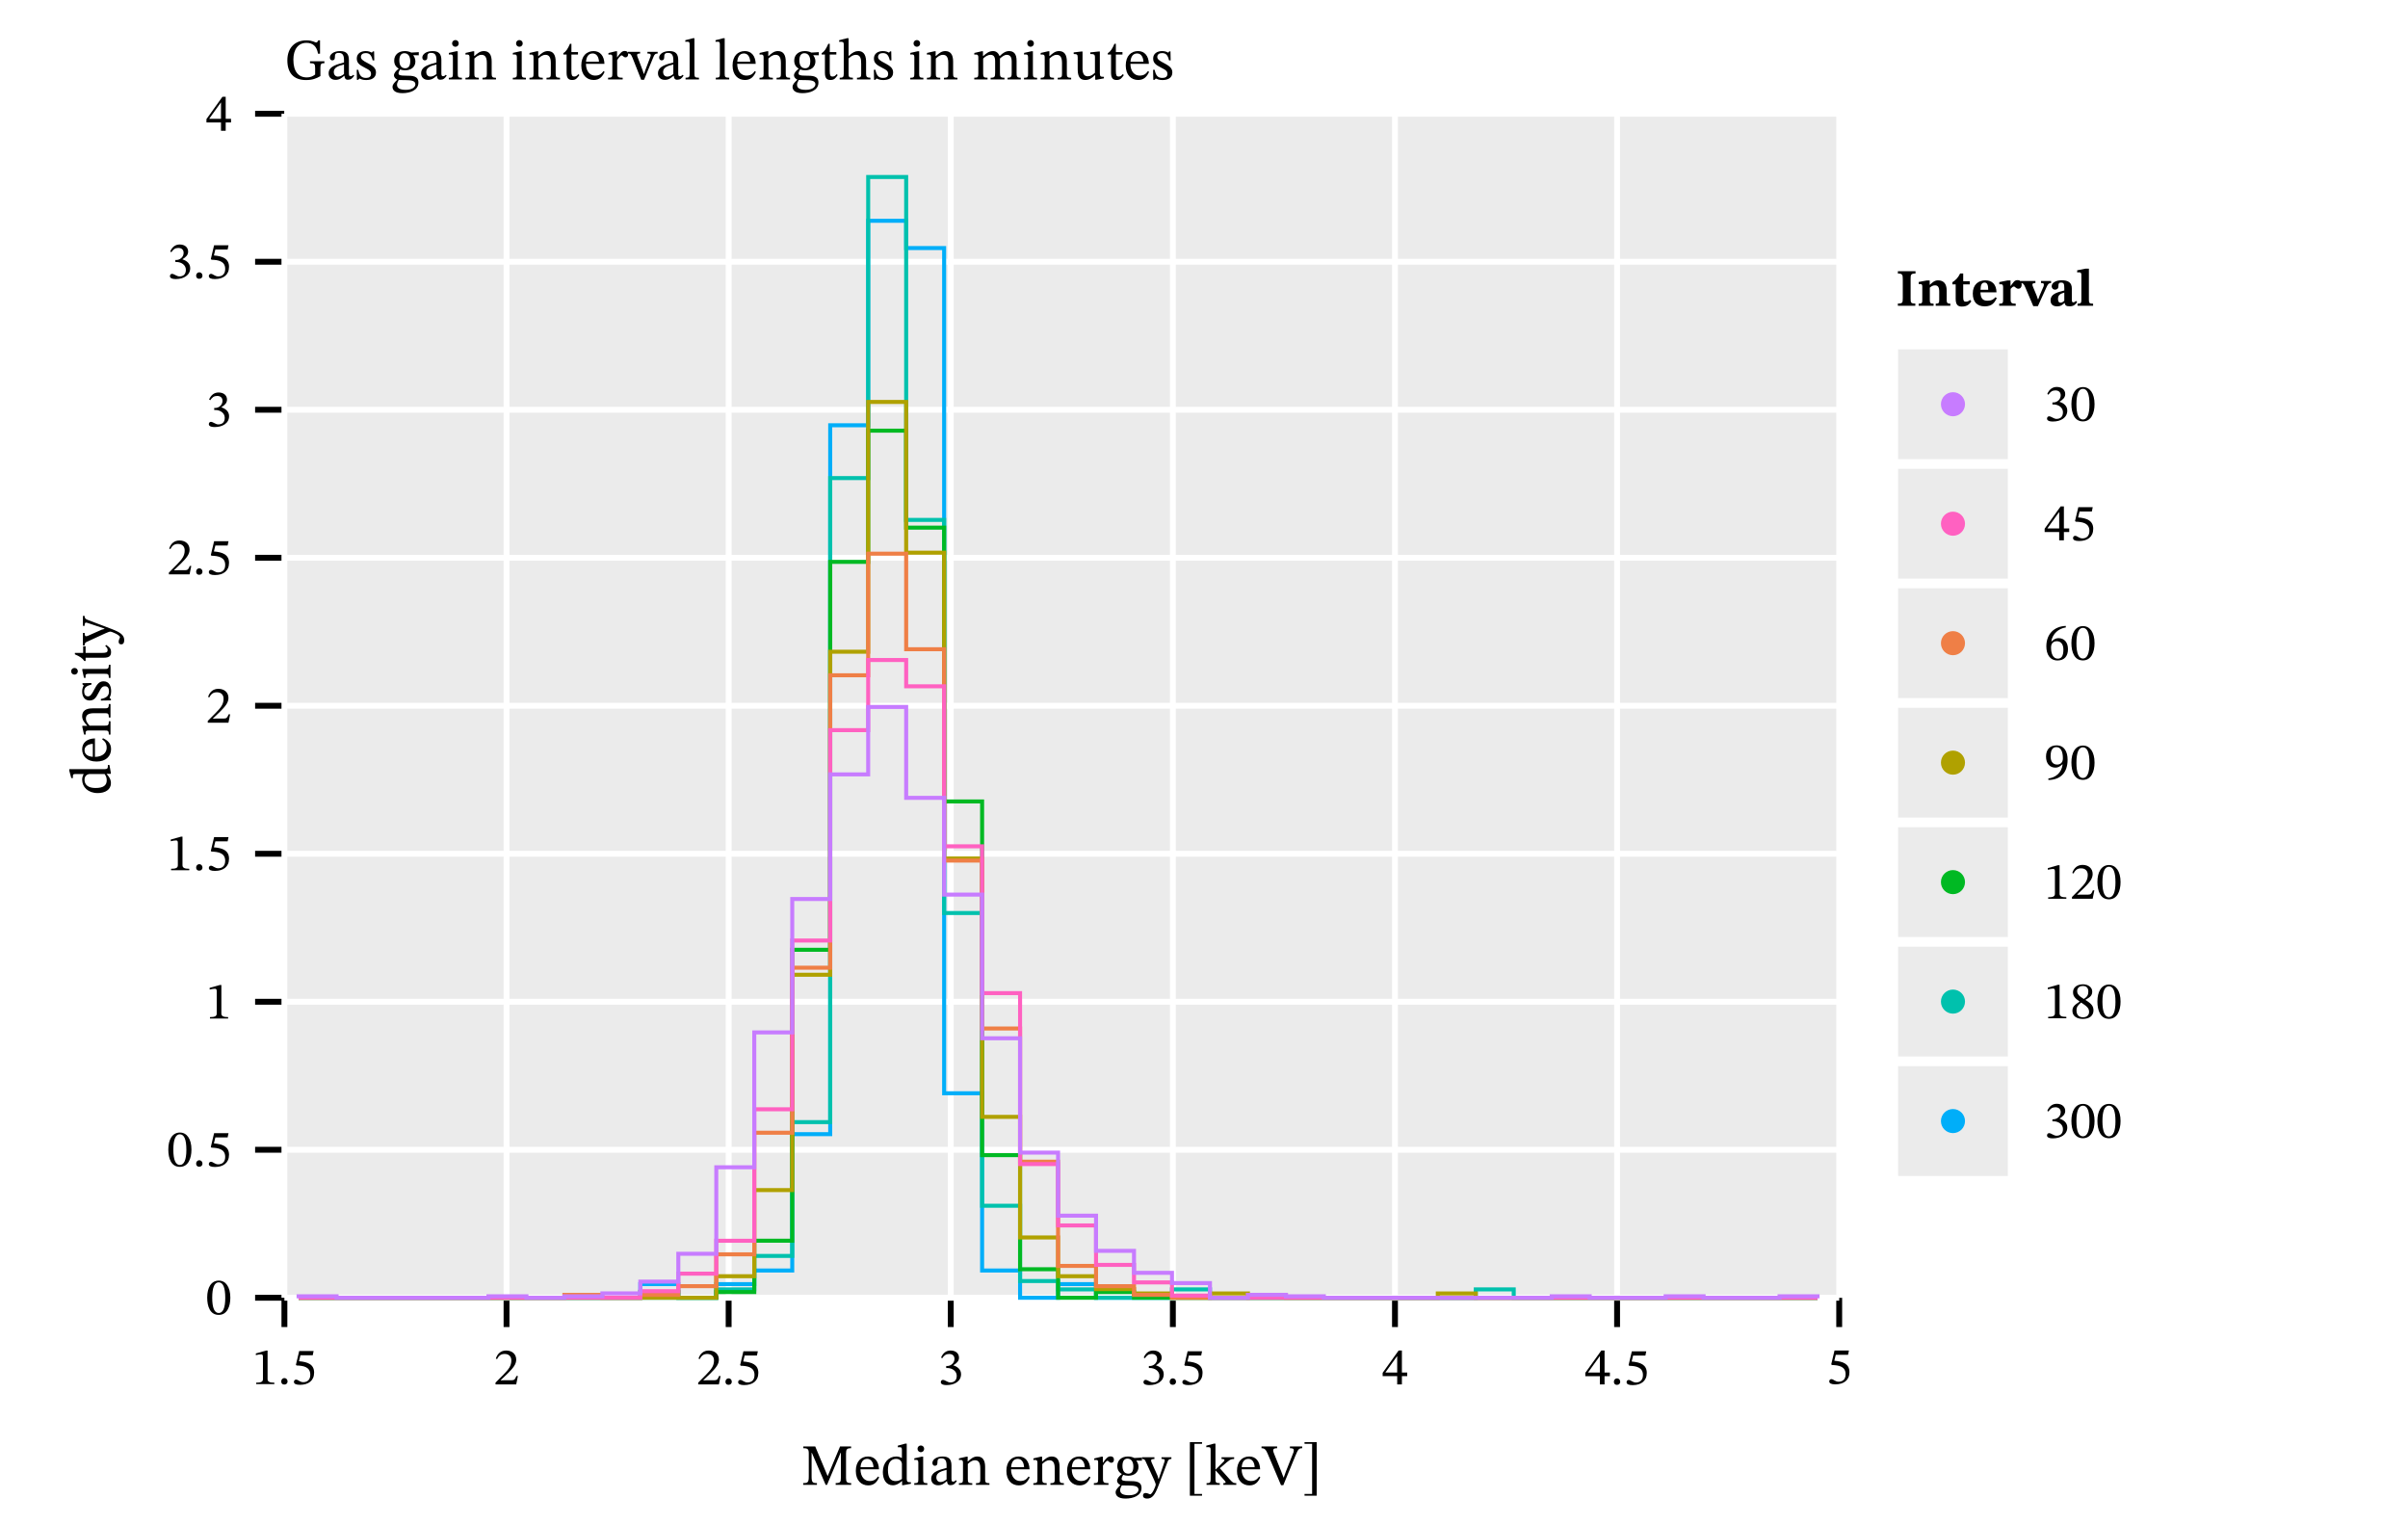 <?xml version="1.0" encoding="UTF-8" standalone="no"?>
<svg
   width="600pt"
   height="380pt"
   viewBox="0 0 600 380"
   version="1.1"
   id="svg195"
   sodipodi:docname="medianEnergy_intervals_30_10_2017.pdf"
   xmlns:inkscape="http://www.inkscape.org/namespaces/inkscape"
   xmlns:sodipodi="http://sodipodi.sourceforge.net/DTD/sodipodi-0.dtd"
   xmlns:xlink="http://www.w3.org/1999/xlink"
   xmlns="http://www.w3.org/2000/svg"
   xmlns:svg="http://www.w3.org/2000/svg">
  <sodipodi:namedview
     id="namedview195"
     pagecolor="#ffffff"
     bordercolor="#666666"
     borderopacity="1.0"
     inkscape:showpageshadow="2"
     inkscape:pageopacity="0.0"
     inkscape:pagecheckerboard="0"
     inkscape:deskcolor="#d1d1d1"
     inkscape:document-units="pt" />
  <defs
     id="defs46">
    <g
       id="g46">
      <g
         id="glyph-0-0">
        <path
           d="M 5.375 0.156 C 6.984 0.156 7.922 -0.219 8.969 -0.828 L 8.969 -2.938 C 8.969 -3.844 9.156 -4.047 9.969 -4.047 L 9.969 -4.516 L 6.375 -4.516 L 6.375 -4.047 C 7.484 -4.047 7.656 -3.844 7.656 -2.797 L 7.656 -1.219 C 7.062 -0.781 6.484 -0.5 5.594 -0.5 C 3.5 -0.5 2.234 -1.953 2.234 -4.922 C 2.234 -7.484 3.438 -9.109 5.484 -9.109 C 7.031 -9.109 8.047 -8.328 8.375 -6.406 L 8.875 -6.406 L 8.875 -9.734 L 8.453 -9.734 C 8.266 -9.406 8.172 -9.203 7.922 -9.203 C 7.562 -9.203 7.062 -9.734 5.469 -9.734 C 2.734 -9.734 0.734 -7.969 0.734 -4.75 C 0.734 -1.625 2.297 0.156 5.375 0.156 Z M 5.375 0.156 "
           id="path1" />
      </g>
      <g
         id="glyph-0-1">
        <path
           d="M 2.281 0.109 C 3.219 0.109 3.734 -0.312 4.422 -0.906 L 4.484 -0.906 C 4.562 -0.266 4.719 0.078 5.359 0.078 C 6.094 0.078 6.438 -0.234 6.922 -0.938 L 6.703 -1.156 C 6.5 -0.953 6.297 -0.797 6.016 -0.797 C 5.719 -0.797 5.594 -0.922 5.594 -1.516 L 5.594 -4.812 C 5.594 -6.328 4.984 -7.062 3.406 -7.062 C 1.812 -7.062 0.844 -6.266 0.844 -5.453 C 0.844 -4.969 1.156 -4.75 1.453 -4.75 C 1.859 -4.75 2.094 -4.969 2.094 -5.422 C 2.094 -6.297 2.234 -6.609 3.062 -6.609 C 3.938 -6.609 4.375 -6.125 4.375 -4.859 L 4.375 -4.219 C 3.125 -3.828 0.547 -3.453 0.547 -1.531 C 0.547 -0.594 1.156 0.109 2.281 0.109 Z M 4.375 -1.344 C 3.891 -0.938 3.359 -0.703 2.875 -0.703 C 2.25 -0.703 1.828 -1.156 1.828 -1.875 C 1.828 -3.016 3.062 -3.406 4.375 -3.734 Z M 4.375 -1.344 "
           id="path2" />
      </g>
      <g
         id="glyph-0-2">
        <path
           d="M 0.609 0.109 L 0.922 0.109 L 1.219 -0.219 L 1.25 -0.219 C 1.625 -0.062 2.062 0.156 2.906 0.156 C 4.219 0.156 5.359 -0.359 5.359 -1.734 C 5.359 -2.812 4.641 -3.344 3.312 -4.047 C 2.094 -4.672 1.609 -5.031 1.609 -5.594 C 1.609 -6.25 2.125 -6.562 2.797 -6.562 C 3.688 -6.562 4.219 -6.141 4.531 -4.75 L 4.938 -4.75 L 4.891 -6.984 L 4.594 -6.984 L 4.344 -6.672 L 4.328 -6.672 C 3.969 -6.859 3.531 -7.062 2.812 -7.062 C 1.562 -7.062 0.578 -6.422 0.578 -5.219 C 0.578 -4.141 1.172 -3.641 2.5 -2.969 C 3.859 -2.297 4.125 -2.016 4.125 -1.344 C 4.125 -0.656 3.609 -0.375 2.875 -0.375 C 1.797 -0.375 1.25 -0.891 0.953 -2.391 L 0.562 -2.391 Z M 0.609 0.109 "
           id="path3" />
      </g>
      <g
         id="glyph-0-3">
        <path
           d="M 2.781 3.422 C 4.609 3.422 6.766 2.75 6.766 0.797 C 6.766 -0.875 5.375 -0.938 3.531 -0.938 C 2.203 -0.938 1.812 -1.078 1.812 -1.516 C 1.812 -1.766 2.047 -2.281 2.203 -2.484 C 2.578 -2.359 2.984 -2.266 3.453 -2.266 C 4.969 -2.266 6.016 -3.125 6.016 -4.484 C 6.016 -5.203 5.703 -5.688 5.5 -5.984 L 5.5 -6.047 L 6.859 -6.016 L 6.859 -6.797 L 5 -6.688 C 4.531 -6.922 3.984 -7.062 3.375 -7.062 C 1.828 -7.062 0.734 -6.141 0.734 -4.688 C 0.734 -3.734 1.156 -3.094 1.859 -2.703 L 1.859 -2.672 C 1.172 -2.156 0.672 -1.547 0.672 -1.016 C 0.672 -0.562 1.078 -0.141 1.484 0.031 L 1.484 0.094 C 0.703 0.844 0.312 1.344 0.312 1.812 C 0.312 2.625 0.875 3.422 2.781 3.422 Z M 1.844 0.141 C 2.047 0.141 2.328 0.156 3.484 0.172 C 3.531 0.172 3.578 0.172 3.625 0.172 C 4.594 0.188 6.016 0.203 6.016 1.203 C 6.016 1.828 5.344 2.594 3.625 2.594 C 2.141 2.594 1.438 2.172 1.438 1.328 C 1.438 1.016 1.547 0.688 1.844 0.141 Z M 3.469 -2.781 C 2.516 -2.781 2.016 -3.484 2.016 -4.75 C 2.016 -5.969 2.516 -6.531 3.266 -6.531 C 4.203 -6.531 4.734 -5.75 4.734 -4.562 C 4.734 -3.188 4.188 -2.781 3.469 -2.781 Z M 3.469 -2.781 "
           id="path4" />
      </g>
      <g
         id="glyph-0-4">
        <path
           d="M 3.734 0 L 3.734 -0.406 C 2.766 -0.406 2.688 -0.625 2.688 -1.469 L 2.688 -7.016 L 2.312 -7.016 L 0.484 -6.609 L 0.484 -6.188 C 0.484 -6.188 0.641 -6.219 0.844 -6.219 C 1.266 -6.219 1.484 -6.156 1.484 -5.531 L 1.484 -1.469 C 1.484 -0.641 1.438 -0.406 0.469 -0.406 L 0.469 0 Z M 2.109 -8.141 C 2.625 -8.141 2.938 -8.531 2.938 -8.969 C 2.938 -9.406 2.625 -9.797 2.109 -9.797 C 1.594 -9.797 1.281 -9.406 1.281 -8.969 C 1.281 -8.531 1.609 -8.141 2.109 -8.141 Z M 2.109 -8.141 "
           id="path5" />
      </g>
      <g
         id="glyph-0-5">
        <path
           d="M 8.078 0 L 8.078 -0.406 C 7.094 -0.406 7 -0.656 7 -1.469 L 7 -4.469 C 7 -6.141 6.375 -7.062 5.047 -7.062 C 4.125 -7.062 3.484 -6.531 2.703 -5.828 L 2.641 -5.828 L 2.656 -7.016 L 2.328 -7.016 L 0.484 -6.594 L 0.484 -6.172 C 0.484 -6.172 0.625 -6.203 0.875 -6.203 C 1.266 -6.203 1.484 -6.078 1.484 -5.562 L 1.484 -1.469 C 1.484 -0.656 1.438 -0.406 0.469 -0.406 L 0.469 0 L 3.797 0 L 3.797 -0.406 C 2.75 -0.406 2.688 -0.656 2.688 -1.469 L 2.688 -5.203 C 3.125 -5.594 3.672 -6.125 4.453 -6.125 C 5.109 -6.125 5.797 -5.844 5.797 -4.109 L 5.797 -1.469 C 5.797 -0.656 5.75 -0.406 4.719 -0.406 L 4.719 0 Z M 8.078 0 "
           id="path6" />
      </g>
      <g
         id="glyph-0-6">
        <path
           d="M 4.266 -1.312 C 3.906 -0.906 3.703 -0.719 3.25 -0.719 C 2.672 -0.719 2.547 -1.062 2.547 -2.094 L 2.547 -6.203 L 4.188 -6.203 L 4.188 -6.812 L 2.547 -6.812 L 2.547 -8.875 L 2.188 -8.875 C 1.656 -7.641 1.219 -6.953 0.531 -6.531 L 0.531 -6.203 L 1.344 -6.203 L 1.344 -1.688 C 1.344 -0.375 1.766 0.141 2.734 0.141 C 3.672 0.141 3.969 -0.297 4.531 -1.078 Z M 4.266 -1.312 "
           id="path7" />
      </g>
      <g
         id="glyph-0-7">
        <path
           d="M 3.594 0.141 C 5.094 0.141 5.797 -0.766 6.312 -1.875 L 6.031 -2.078 C 5.578 -1.469 5.125 -0.953 3.938 -0.953 C 2.75 -0.953 1.688 -1.891 1.656 -3.875 L 6.266 -3.875 C 6.203 -5.906 5.156 -7.062 3.562 -7.062 C 1.859 -7.062 0.5 -5.891 0.5 -3.469 C 0.5 -1.125 1.844 0.141 3.594 0.141 Z M 1.672 -4.406 C 1.781 -5.734 2.328 -6.469 3.344 -6.469 C 4.375 -6.469 4.859 -5.484 4.906 -4.406 Z M 1.672 -4.406 "
           id="path8" />
      </g>
      <g
         id="glyph-0-8">
        <path
           d="M 4.062 0 L 4.062 -0.422 C 2.969 -0.422 2.688 -0.562 2.688 -1.484 L 2.688 -4.797 C 3.047 -5.375 3.5 -6 3.844 -6 C 4.016 -6 4.312 -5.5 4.781 -5.5 C 5.109 -5.5 5.422 -5.734 5.422 -6.281 C 5.422 -6.781 5.156 -7.094 4.578 -7.094 C 3.891 -7.094 3.453 -6.594 2.703 -5.516 L 2.656 -5.516 L 2.656 -7.016 L 2.312 -7.016 L 0.516 -6.578 L 0.516 -6.172 C 0.516 -6.172 0.672 -6.203 0.953 -6.203 C 1.484 -6.203 1.484 -5.938 1.484 -5.406 L 1.484 -1.406 C 1.484 -0.594 1.375 -0.422 0.422 -0.422 L 0.422 0 Z M 4.062 0 "
           id="path9" />
      </g>
      <g
         id="glyph-0-9">
        <path
           d="M 3.859 0.094 L 6.156 -5.5 C 6.438 -6.25 6.672 -6.453 7.25 -6.453 L 7.25 -6.875 L 4.703 -6.875 L 4.703 -6.453 C 5.219 -6.453 5.531 -6.391 5.531 -6.062 C 5.531 -5.828 5.438 -5.656 5.422 -5.594 L 4.172 -2.297 L 3.875 -1.406 L 3.781 -1.406 L 3.5 -2.281 L 2.266 -5.531 C 2.188 -5.734 2.125 -5.906 2.125 -6.094 C 2.125 -6.328 2.312 -6.453 2.875 -6.453 L 2.875 -6.875 L -0.188 -6.875 L -0.188 -6.453 C 0.438 -6.453 0.609 -6.297 0.984 -5.391 L 3.156 0.094 Z M 3.859 0.094 "
           id="path10" />
      </g>
      <g
         id="glyph-0-10">
        <path
           d="M 3.781 0 L 3.781 -0.422 C 2.734 -0.422 2.656 -0.625 2.656 -1.469 L 2.656 -10.266 L 2.297 -10.266 L 0.375 -9.766 L 0.375 -9.375 C 0.375 -9.375 0.594 -9.391 0.844 -9.391 C 1.203 -9.391 1.453 -9.375 1.453 -8.766 L 1.453 -1.469 C 1.453 -0.656 1.391 -0.422 0.438 -0.422 L 0.438 0 Z M 3.781 0 "
           id="path11" />
      </g>
      <g
         id="glyph-0-11">
        <path
           d="M 8.094 0 L 8.094 -0.422 C 7.172 -0.422 7.016 -0.703 7.016 -1.469 L 7.016 -4.359 C 7.016 -5.562 6.734 -7.062 5.062 -7.062 C 4.297 -7.062 3.625 -6.719 2.703 -5.859 L 2.656 -5.859 L 2.656 -10.266 L 2.266 -10.266 L 0.312 -9.766 L 0.312 -9.359 C 0.312 -9.359 0.516 -9.375 0.734 -9.375 C 1.141 -9.375 1.453 -9.312 1.453 -8.797 L 1.453 -1.359 C 1.453 -0.531 1.188 -0.422 0.438 -0.422 L 0.438 0 L 3.734 0 L 3.734 -0.422 C 2.734 -0.422 2.656 -0.656 2.656 -1.406 L 2.656 -5.219 C 3.375 -5.875 3.906 -6.125 4.469 -6.125 C 5.641 -6.125 5.797 -5.125 5.797 -3.922 L 5.797 -1.406 C 5.797 -0.719 5.75 -0.422 4.75 -0.422 L 4.75 0 Z M 8.094 0 "
           id="path12" />
      </g>
      <g
         id="glyph-0-12">
        <path
           d="M 8 0 L 8 -0.422 C 6.953 -0.422 6.875 -0.688 6.875 -1.688 L 6.875 -5.219 C 7.359 -5.625 7.953 -6.125 8.547 -6.125 C 9.234 -6.125 9.797 -5.797 9.797 -4.484 L 9.797 -1.688 C 9.797 -0.797 9.766 -0.422 8.766 -0.422 L 8.766 0 L 12.062 0 L 12.062 -0.422 C 11.062 -0.422 11.016 -0.766 11.016 -1.688 L 11.016 -4.656 C 11.016 -6.422 10.266 -7.062 9.141 -7.062 C 8.359 -7.062 7.625 -6.641 6.828 -5.844 L 6.766 -5.844 C 6.469 -6.547 5.984 -7.062 5.156 -7.062 C 4.156 -7.062 3.484 -6.516 2.703 -5.828 L 2.641 -5.828 L 2.641 -7.016 L 2.297 -7.016 L 0.484 -6.594 L 0.484 -6.172 C 0.484 -6.172 0.656 -6.203 0.875 -6.203 C 1.281 -6.203 1.484 -6.062 1.484 -5.547 L 1.484 -1.469 C 1.484 -0.594 1.375 -0.422 0.469 -0.422 L 0.469 0 L 3.781 0 L 3.781 -0.422 C 2.875 -0.422 2.688 -0.594 2.688 -1.406 L 2.688 -5.188 C 3.094 -5.594 3.75 -6.125 4.516 -6.125 C 5.172 -6.125 5.672 -5.797 5.672 -4.562 L 5.672 -1.688 C 5.672 -0.672 5.594 -0.422 4.547 -0.422 L 4.547 0 Z M 8 0 "
           id="path13" />
      </g>
      <g
         id="glyph-0-13">
        <path
           d="M 3.234 0.141 C 4.156 0.141 4.844 -0.297 5.609 -1.047 L 5.688 -1.047 L 5.688 0.078 L 6.016 0.078 L 7.859 -0.266 L 7.859 -0.656 L 7.703 -0.656 C 7.016 -0.656 6.844 -0.75 6.844 -1.609 L 6.844 -6.953 L 6.484 -6.953 L 4.453 -6.734 L 4.453 -6.328 C 5.375 -6.328 5.625 -6.25 5.625 -5.484 L 5.625 -1.656 C 5.047 -1.156 4.578 -0.781 3.844 -0.781 C 3.078 -0.781 2.531 -1.219 2.531 -2.703 L 2.531 -6.953 L 2.219 -6.953 L 0.328 -6.734 L 0.328 -6.328 C 1.125 -6.312 1.328 -6.25 1.328 -5.469 L 1.328 -2.516 C 1.328 -0.531 2.016 0.141 3.234 0.141 Z M 3.234 0.141 "
           id="path14" />
      </g>
      <g
         id="glyph-0-14">
        <path
           d="M 3.828 0 L 3.828 -0.438 C 2.719 -0.438 2.5 -0.625 2.5 -2.125 L 2.5 -7.984 L 2.562 -7.984 L 6 0 L 6.344 0 L 9.734 -8 L 9.797 -8 L 9.797 -1.734 C 9.797 -0.672 9.609 -0.438 8.5 -0.438 L 8.5 0 L 12.359 0 L 12.359 -0.438 C 11.312 -0.438 11.078 -0.672 11.078 -1.734 L 11.078 -7.797 C 11.078 -8.875 11.312 -9.125 12.344 -9.125 L 12.344 -9.562 L 9.594 -9.562 L 6.531 -2.234 L 6.469 -2.234 L 3.406 -9.562 L 0.438 -9.562 L 0.438 -9.125 C 1.578 -9.125 1.797 -8.875 1.797 -7.781 L 1.797 -2.125 C 1.797 -0.625 1.578 -0.438 0.406 -0.438 L 0.406 0 Z M 3.828 0 "
           id="path15" />
      </g>
      <g
         id="glyph-0-15">
        <path
           d="M 2.969 0.109 C 3.922 0.109 4.672 -0.438 5.219 -0.938 L 5.281 -0.938 L 5.281 0.078 L 5.609 0.078 L 7.484 -0.266 L 7.484 -0.656 L 7.172 -0.656 C 6.641 -0.656 6.438 -0.797 6.438 -1.562 L 6.438 -10.266 L 6.047 -10.266 L 4.219 -9.766 L 4.219 -9.359 C 4.219 -9.359 4.469 -9.375 4.594 -9.375 C 5.172 -9.375 5.234 -9.25 5.234 -8.609 L 5.234 -6.703 L 5.172 -6.703 C 4.75 -6.938 4.297 -7.062 3.828 -7.062 C 2 -7.062 0.484 -5.594 0.484 -3.188 C 0.484 -1.328 1.328 0.109 2.969 0.109 Z M 3.656 -0.938 C 2.422 -0.938 1.75 -1.75 1.75 -3.75 C 1.75 -5.594 2.578 -6.469 3.797 -6.469 C 4.703 -6.469 5.125 -5.906 5.234 -5.312 L 5.234 -1.469 C 4.734 -1.125 4.328 -0.938 3.656 -0.938 Z M 3.656 -0.938 "
           id="path16" />
      </g>
      <g
         id="glyph-0-16">
        <path
           d="M 1.125 3.422 C 2.359 3.422 3.062 2.547 3.906 0.312 L 6.172 -5.641 C 6.375 -6.219 6.594 -6.453 7.172 -6.453 L 7.172 -6.875 L 4.703 -6.875 L 4.703 -6.453 C 5.172 -6.453 5.516 -6.391 5.516 -6.094 C 5.516 -6 5.469 -5.828 5.438 -5.734 L 4.031 -1.516 L 3.922 -1.516 L 3.734 -2.219 L 2.312 -5.422 C 2.219 -5.625 2.109 -5.875 2.109 -6.062 C 2.109 -6.312 2.281 -6.438 2.938 -6.438 L 2.938 -6.875 L -0.172 -6.875 L -0.172 -6.453 C 0.344 -6.453 0.547 -6.266 0.703 -5.938 L 2.844 -1.266 C 3.016 -0.875 3.266 -0.266 3.266 -0.078 C 3.266 0.344 2.406 2.359 1.875 2.359 C 1.672 2.359 1.25 2.031 0.75 2.031 C 0.375 2.031 0.094 2.219 0.094 2.656 C 0.094 3.219 0.531 3.422 1.125 3.422 Z M 1.125 3.422 "
           id="path17" />
      </g>
      <g
         id="glyph-0-17">
        <path
           d="M 4.359 2.703 L 4.359 2.266 L 2.469 2.266 L 2.469 -10.219 L 4.359 -10.219 L 4.359 -10.641 L 1.328 -10.641 L 1.328 2.703 Z M 4.359 2.703 "
           id="path18" />
      </g>
      <g
         id="glyph-0-18">
        <path
           d="M 3.734 0 L 3.734 -0.422 C 2.828 -0.422 2.656 -0.578 2.656 -1.328 L 2.656 -3.531 L 2.75 -3.531 L 5.031 -0.953 C 5.109 -0.875 5.188 -0.734 5.188 -0.594 C 5.188 -0.469 5.047 -0.422 4.625 -0.422 L 4.625 0 L 7.844 0 L 7.844 -0.422 C 7.234 -0.422 7 -0.469 6.297 -1.266 L 3.734 -4.141 L 4.469 -4.75 C 6.109 -6.188 6.375 -6.438 7.312 -6.438 L 7.312 -6.875 L 4.172 -6.875 L 4.172 -6.438 C 4.734 -6.438 4.891 -6.375 4.891 -6.188 C 4.891 -5.953 4.688 -5.781 4.625 -5.719 L 2.75 -3.859 L 2.656 -3.859 L 2.656 -10.266 L 2.266 -10.266 L 0.375 -9.766 L 0.375 -9.375 C 0.375 -9.375 0.672 -9.391 0.875 -9.391 C 1.359 -9.391 1.453 -9.266 1.453 -8.656 L 1.453 -1.375 C 1.453 -0.578 1.312 -0.422 0.438 -0.422 L 0.438 0 Z M 3.734 0 "
           id="path19" />
      </g>
      <g
         id="glyph-0-19">
        <path
           d="M 5.297 0.078 L 8.297 -7.234 C 8.984 -8.875 9.172 -9.125 10 -9.125 L 10 -9.562 L 6.938 -9.562 L 6.938 -9.125 C 7.625 -9.125 7.906 -9.016 7.906 -8.625 C 7.906 -8.359 7.844 -8.125 7.75 -7.906 L 5.922 -3.281 L 5.406 -1.828 L 5.344 -1.828 L 4.766 -3.359 L 3.016 -7.688 C 2.844 -8.109 2.766 -8.375 2.766 -8.562 C 2.766 -9.109 3.375 -9.125 3.75 -9.125 L 3.75 -9.562 L -0.141 -9.562 L -0.141 -9.125 C 0.641 -9.125 0.953 -8.766 1.375 -7.797 L 4.719 0.078 Z M 5.297 0.078 "
           id="path20" />
      </g>
      <g
         id="glyph-0-20">
        <path
           d="M 3.719 2.703 L 3.719 -10.641 L 0.688 -10.641 L 0.688 -10.219 L 2.578 -10.219 L 2.578 2.266 L 0.688 2.266 L 0.688 2.703 Z M 3.719 2.703 "
           id="path21" />
      </g>
      <g
         id="glyph-1-0">
        <path
           d="M 5.578 0 L 5.578 -0.359 C 4.375 -0.359 3.891 -0.609 3.891 -1.25 L 3.891 -8.359 L 3.516 -8.359 L 0.969 -7.641 L 0.969 -7.219 C 1.375 -7.344 2.047 -7.422 2.297 -7.422 C 2.625 -7.422 2.734 -7.234 2.734 -6.781 L 2.734 -1.25 C 2.734 -0.594 2.281 -0.359 1.047 -0.359 L 1.047 0 Z M 5.578 0 "
           id="path22" />
      </g>
      <g
         id="glyph-1-1">
        <path
           d="M 1.578 0.109 C 2.109 0.109 2.391 -0.25 2.391 -0.656 C 2.391 -1.094 2.109 -1.5 1.594 -1.5 C 1.109 -1.5 0.812 -1.109 0.812 -0.672 C 0.812 -0.219 1.062 0.109 1.578 0.109 Z M 1.578 0.109 "
           id="path23" />
      </g>
      <g
         id="glyph-1-2">
        <path
           d="M 2.281 0.172 C 4.359 0.172 5.797 -0.844 5.797 -2.875 C 5.797 -4.922 4.188 -5.531 2.031 -5.703 L 2.391 -7.188 L 5.453 -7.188 L 5.672 -8.25 L 2.078 -8.25 L 1.266 -4.828 L 1.422 -4.641 C 3.156 -4.594 4.844 -4.281 4.844 -2.344 C 4.844 -0.984 4.016 -0.484 3.094 -0.484 C 2.25 -0.484 1.812 -1.125 1.297 -1.125 C 0.969 -1.125 0.766 -0.859 0.766 -0.562 C 0.766 -0.078 1.266 0.172 2.281 0.172 Z M 2.281 0.172 "
           id="path24" />
      </g>
      <g
         id="glyph-1-3">
        <path
           d="M 5.656 0 L 6.078 -2.094 L 5.703 -2.094 C 5.391 -1.312 5.219 -1.031 4.531 -1.031 L 2.703 -1.031 L 1.797 -1 L 1.797 -1.062 L 3.516 -2.703 C 4.906 -4.094 5.656 -5 5.656 -6.172 C 5.656 -7.547 4.625 -8.438 3.141 -8.438 C 1.875 -8.438 0.984 -7.703 0.578 -6.422 L 0.891 -6.297 C 1.375 -7.281 1.953 -7.578 2.797 -7.578 C 3.812 -7.578 4.438 -6.953 4.438 -5.969 C 4.438 -4.594 3.781 -3.766 2.484 -2.438 L 0.5 -0.438 L 0.5 0 Z M 5.656 0 "
           id="path25" />
      </g>
      <g
         id="glyph-1-4">
        <path
           d="M 2.234 0.172 C 4.156 0.172 5.812 -0.75 5.812 -2.547 C 5.812 -3.703 4.938 -4.406 3.891 -4.734 L 3.891 -4.766 C 4.719 -5.297 5.297 -5.781 5.297 -6.672 C 5.297 -7.672 4.531 -8.438 3.188 -8.438 C 2.125 -8.438 1.312 -7.828 0.828 -6.688 L 1.125 -6.516 C 1.578 -7.219 2.062 -7.578 2.844 -7.578 C 3.656 -7.578 4.172 -7.141 4.172 -6.359 C 4.172 -5.297 3.25 -4.578 2.359 -4.578 L 2.109 -4.578 L 2.109 -4.078 L 2.375 -4.078 C 3.625 -4.078 4.734 -3.312 4.734 -2.141 C 4.734 -0.859 3.938 -0.484 3.109 -0.484 C 2.453 -0.484 1.812 -1.125 1.281 -1.125 C 0.938 -1.125 0.766 -0.828 0.766 -0.547 C 0.766 -0.203 1.062 0.172 2.234 0.172 Z M 2.234 0.172 "
           id="path26" />
      </g>
      <g
         id="glyph-1-5">
        <path
           d="M 4.969 0 L 4.969 -2.062 L 6.297 -2.062 L 6.297 -2.969 L 4.969 -2.969 L 4.969 -8.453 L 4.156 -8.453 L 0.172 -2.891 L 0.172 -2.062 L 3.797 -2.062 L 3.797 0 Z M 0.891 -3.031 L 3.75 -7.016 L 3.797 -7.016 L 3.797 -2.969 L 0.891 -2.969 Z M 0.891 -3.031 "
           id="path27" />
      </g>
      <g
         id="glyph-1-6">
        <path
           d="M 3.234 0.141 C 5.297 0.141 6.125 -1.906 6.125 -4.156 C 6.125 -6.844 4.953 -8.406 3.266 -8.406 C 1.359 -8.406 0.359 -6.672 0.359 -4.188 C 0.359 -1.875 1.125 0.141 3.234 0.141 Z M 3.234 -0.328 C 2.188 -0.328 1.609 -1.578 1.609 -4.125 C 1.609 -6.719 2.188 -7.969 3.219 -7.969 C 4.297 -7.969 4.859 -6.734 4.859 -4.078 C 4.859 -1.562 4.266 -0.328 3.234 -0.328 Z M 3.234 -0.328 "
           id="path28" />
      </g>
      <g
         id="glyph-1-7">
        <path
           d="M 3.391 0.156 C 5.047 0.156 5.984 -0.875 5.984 -2.656 C 5.984 -4.375 5.047 -5.406 3.625 -5.406 C 2.953 -5.406 2.469 -5.125 1.922 -4.594 L 1.828 -4.609 C 2.156 -6.516 3.625 -7.797 5.453 -8.078 L 5.438 -8.453 C 2.625 -8.344 0.594 -6.516 0.594 -3.359 C 0.594 -1.438 1.438 0.156 3.391 0.156 Z M 3.438 -0.297 C 2.297 -0.297 1.766 -1.469 1.766 -3.094 C 1.766 -4.234 2.469 -4.641 3.234 -4.641 C 4.328 -4.641 4.844 -3.734 4.844 -2.547 C 4.844 -0.891 4.328 -0.297 3.438 -0.297 Z M 3.438 -0.297 "
           id="path29" />
      </g>
      <g
         id="glyph-1-8">
        <path
           d="M 1.109 0.172 C 4 0.141 5.891 -1.516 5.891 -4.891 C 5.891 -6.828 5.094 -8.453 3.141 -8.453 C 1.5 -8.453 0.516 -7.422 0.516 -5.656 C 0.516 -3.922 1.438 -2.906 2.875 -2.906 C 3.516 -2.906 4 -3.188 4.578 -3.719 L 4.656 -3.703 C 4.375 -1.578 2.891 -0.422 1.094 -0.203 Z M 3.266 -3.672 C 2.172 -3.672 1.656 -4.516 1.656 -5.734 C 1.656 -7.406 2.234 -8.016 3.094 -8.016 C 4.25 -8.016 4.719 -6.844 4.719 -5.219 C 4.719 -4.078 4.016 -3.672 3.266 -3.672 Z M 3.266 -3.672 "
           id="path30" />
      </g>
      <g
         id="glyph-1-9">
        <path
           d="M 3.219 0.156 C 4.781 0.156 5.859 -0.594 5.859 -1.969 C 5.859 -3.016 5.375 -3.641 3.859 -4.562 L 3.859 -4.609 C 5.078 -5.281 5.547 -5.703 5.547 -6.672 C 5.547 -7.703 4.562 -8.469 3.266 -8.469 C 1.812 -8.469 0.766 -7.719 0.766 -6.531 C 0.766 -5.641 1.062 -5.109 2.391 -4.172 L 2.391 -4.141 C 1.172 -3.328 0.609 -2.906 0.609 -1.859 C 0.609 -0.531 1.703 0.156 3.219 0.156 Z M 2.797 -3.922 C 4.375 -2.906 4.766 -2.422 4.766 -1.578 C 4.766 -0.688 4.078 -0.25 3.266 -0.25 C 2.281 -0.25 1.625 -0.781 1.625 -1.969 C 1.625 -2.875 2.047 -3.328 2.797 -3.922 Z M 3.453 -4.812 C 2.297 -5.531 1.797 -6 1.797 -6.766 C 1.797 -7.562 2.344 -8.047 3.234 -8.047 C 4.078 -8.047 4.578 -7.562 4.578 -6.688 C 4.578 -5.859 4.328 -5.344 3.453 -4.812 Z M 3.453 -4.812 "
           id="path31" />
      </g>
      <g
         id="glyph-2-0">
        <path
           d="M 0.109 -2.969 C 0.109 -3.922 -0.438 -4.672 -0.938 -5.219 L -0.938 -5.281 L 0.078 -5.281 L 0.078 -5.609 L -0.266 -7.484 L -0.656 -7.484 L -0.656 -7.172 C -0.656 -6.641 -0.797 -6.438 -1.562 -6.438 L -10.266 -6.438 L -10.266 -6.047 L -9.766 -4.219 L -9.359 -4.219 C -9.359 -4.219 -9.375 -4.469 -9.375 -4.594 C -9.375 -5.172 -9.25 -5.234 -8.609 -5.234 L -6.703 -5.234 L -6.703 -5.172 C -6.938 -4.75 -7.062 -4.297 -7.062 -3.828 C -7.062 -2 -5.594 -0.484 -3.188 -0.484 C -1.328 -0.484 0.109 -1.328 0.109 -2.969 Z M -0.938 -3.656 C -0.938 -2.422 -1.75 -1.75 -3.75 -1.75 C -5.594 -1.75 -6.469 -2.578 -6.469 -3.797 C -6.469 -4.703 -5.906 -5.125 -5.312 -5.234 L -1.469 -5.234 C -1.125 -4.734 -0.938 -4.328 -0.938 -3.656 Z M -0.938 -3.656 "
           id="path32" />
      </g>
      <g
         id="glyph-2-1">
        <path
           d="M 0.141 -3.594 C 0.141 -5.094 -0.766 -5.797 -1.875 -6.312 L -2.078 -6.031 C -1.469 -5.578 -0.953 -5.125 -0.953 -3.938 C -0.953 -2.75 -1.891 -1.688 -3.875 -1.656 L -3.875 -6.266 C -5.906 -6.203 -7.062 -5.156 -7.062 -3.562 C -7.062 -1.859 -5.891 -0.5 -3.469 -0.5 C -1.125 -0.5 0.141 -1.844 0.141 -3.594 Z M -4.406 -1.672 C -5.734 -1.781 -6.469 -2.328 -6.469 -3.344 C -6.469 -4.375 -5.484 -4.859 -4.406 -4.906 Z M -4.406 -1.672 "
           id="path33" />
      </g>
      <g
         id="glyph-2-2">
        <path
           d="M 0 -8.078 L -0.406 -8.078 C -0.406 -7.094 -0.656 -7 -1.469 -7 L -4.469 -7 C -6.141 -7 -7.062 -6.375 -7.062 -5.047 C -7.062 -4.125 -6.531 -3.484 -5.828 -2.703 L -5.828 -2.641 L -7.016 -2.656 L -7.016 -2.328 L -6.594 -0.484 L -6.172 -0.484 C -6.172 -0.484 -6.203 -0.625 -6.203 -0.875 C -6.203 -1.266 -6.078 -1.484 -5.562 -1.484 L -1.469 -1.484 C -0.656 -1.484 -0.406 -1.438 -0.406 -0.469 L 0 -0.469 L 0 -3.797 L -0.406 -3.797 C -0.406 -2.75 -0.656 -2.688 -1.469 -2.688 L -5.203 -2.688 C -5.594 -3.125 -6.125 -3.672 -6.125 -4.453 C -6.125 -5.109 -5.844 -5.797 -4.109 -5.797 L -1.469 -5.797 C -0.656 -5.797 -0.406 -5.75 -0.406 -4.719 L 0 -4.719 Z M 0 -8.078 "
           id="path34" />
      </g>
      <g
         id="glyph-2-3">
        <path
           d="M 0.109 -0.609 L 0.109 -0.922 L -0.219 -1.219 L -0.219 -1.25 C -0.062 -1.625 0.156 -2.062 0.156 -2.906 C 0.156 -4.219 -0.359 -5.359 -1.734 -5.359 C -2.812 -5.359 -3.344 -4.641 -4.047 -3.312 C -4.672 -2.094 -5.031 -1.609 -5.594 -1.609 C -6.25 -1.609 -6.562 -2.125 -6.562 -2.797 C -6.562 -3.688 -6.141 -4.219 -4.75 -4.531 L -4.75 -4.938 L -6.984 -4.891 L -6.984 -4.594 L -6.672 -4.344 L -6.672 -4.328 C -6.859 -3.969 -7.062 -3.531 -7.062 -2.812 C -7.062 -1.562 -6.422 -0.578 -5.219 -0.578 C -4.141 -0.578 -3.641 -1.172 -2.969 -2.5 C -2.297 -3.859 -2.016 -4.125 -1.344 -4.125 C -0.656 -4.125 -0.375 -3.609 -0.375 -2.875 C -0.375 -1.797 -0.891 -1.25 -2.391 -0.953 L -2.391 -0.562 Z M 0.109 -0.609 "
           id="path35" />
      </g>
      <g
         id="glyph-2-4">
        <path
           d="M 0 -3.734 L -0.406 -3.734 C -0.406 -2.766 -0.625 -2.688 -1.469 -2.688 L -7.016 -2.688 L -7.016 -2.312 L -6.609 -0.484 L -6.188 -0.484 C -6.188 -0.484 -6.219 -0.641 -6.219 -0.844 C -6.219 -1.266 -6.156 -1.484 -5.531 -1.484 L -1.469 -1.484 C -0.641 -1.484 -0.406 -1.438 -0.406 -0.469 L 0 -0.469 Z M -8.141 -2.109 C -8.141 -2.625 -8.531 -2.938 -8.969 -2.938 C -9.406 -2.938 -9.797 -2.625 -9.797 -2.109 C -9.797 -1.594 -9.406 -1.281 -8.969 -1.281 C -8.531 -1.281 -8.141 -1.609 -8.141 -2.109 Z M -8.141 -2.109 "
           id="path36" />
      </g>
      <g
         id="glyph-2-5">
        <path
           d="M -1.312 -4.266 C -0.906 -3.906 -0.719 -3.703 -0.719 -3.25 C -0.719 -2.672 -1.062 -2.547 -2.094 -2.547 L -6.203 -2.547 L -6.203 -4.188 L -6.812 -4.188 L -6.812 -2.547 L -8.875 -2.547 L -8.875 -2.188 C -7.641 -1.656 -6.953 -1.219 -6.531 -0.531 L -6.203 -0.531 L -6.203 -1.344 L -1.688 -1.344 C -0.375 -1.344 0.141 -1.766 0.141 -2.734 C 0.141 -3.672 -0.297 -3.969 -1.078 -4.531 Z M -1.312 -4.266 "
           id="path37" />
      </g>
      <g
         id="glyph-2-6">
        <path
           d="M 3.422 -1.125 C 3.422 -2.359 2.547 -3.062 0.312 -3.906 L -5.641 -6.172 C -6.219 -6.375 -6.453 -6.594 -6.453 -7.172 L -6.875 -7.172 L -6.875 -4.703 L -6.453 -4.703 C -6.453 -5.172 -6.391 -5.516 -6.094 -5.516 C -6 -5.516 -5.828 -5.469 -5.734 -5.438 L -1.516 -4.031 L -1.516 -3.922 L -2.219 -3.734 L -5.422 -2.312 C -5.625 -2.219 -5.875 -2.109 -6.062 -2.109 C -6.312 -2.109 -6.438 -2.281 -6.438 -2.938 L -6.875 -2.938 L -6.875 0.172 L -6.453 0.172 C -6.453 -0.344 -6.266 -0.547 -5.938 -0.703 L -1.266 -2.844 C -0.875 -3.016 -0.266 -3.266 -0.078 -3.266 C 0.344 -3.266 2.359 -2.406 2.359 -1.875 C 2.359 -1.672 2.031 -1.25 2.031 -0.75 C 2.031 -0.375 2.219 -0.094 2.656 -0.094 C 3.219 -0.094 3.422 -0.531 3.422 -1.125 Z M 3.422 -1.125 "
           id="path38" />
      </g>
      <g
         id="glyph-3-0">
        <path
           d="M 4.797 0 L 4.797 -0.562 C 3.672 -0.562 3.625 -0.766 3.625 -1.891 L 3.625 -6.688 C 3.625 -7.719 3.672 -8.047 4.844 -8.047 L 4.844 -8.609 L 0.453 -8.609 L 0.453 -8.047 C 1.578 -8.047 1.672 -7.719 1.672 -6.688 L 1.672 -1.891 C 1.672 -0.766 1.609 -0.562 0.453 -0.562 L 0.453 0 Z M 4.797 0 "
           id="path39" />
      </g>
      <g
         id="glyph-3-1">
        <path
           d="M 8.219 0 L 8.219 -0.531 C 7.469 -0.531 7.312 -0.75 7.312 -1.469 L 7.312 -3.797 C 7.312 -5.531 6.516 -6.344 5.141 -6.344 C 4.359 -6.344 3.797 -5.891 3.125 -5.234 L 3.078 -5.234 L 3.078 -6.312 L 2.359 -6.312 L 0.344 -5.938 L 0.344 -5.391 C 0.344 -5.391 0.469 -5.422 0.688 -5.422 C 1.062 -5.422 1.234 -5.312 1.234 -4.828 L 1.234 -1.469 C 1.234 -0.75 1.188 -0.531 0.328 -0.531 L 0.328 0 L 4.047 0 L 4.047 -0.531 C 3.188 -0.531 3.109 -0.75 3.109 -1.469 L 3.109 -4.531 C 3.5 -4.844 3.844 -5.094 4.391 -5.094 C 5.078 -5.094 5.453 -4.734 5.453 -3.516 L 5.453 -1.469 C 5.453 -0.734 5.359 -0.531 4.578 -0.531 L 4.578 0 Z M 8.219 0 "
           id="path40" />
      </g>
      <g
         id="glyph-3-2">
        <path
           d="M 4.672 -1.469 C 4.359 -1.203 4.141 -1.031 3.625 -1.031 C 3.125 -1.031 2.969 -1.281 2.969 -2.234 L 2.969 -5.328 L 4.609 -5.328 L 4.609 -6.125 L 2.969 -6.125 L 2.969 -8.047 L 2.203 -8.047 C 1.672 -6.953 1.016 -6.328 0.281 -5.875 L 0.281 -5.328 L 1.094 -5.328 L 1.094 -1.781 C 1.094 -0.281 1.609 0.188 2.625 0.188 C 4 0.188 4.469 -0.391 5 -1.094 Z M 4.672 -1.469 "
           id="path41" />
      </g>
      <g
         id="glyph-3-3">
        <path
           d="M 3.391 0.141 C 5.328 0.141 5.859 -0.891 6.406 -1.906 L 6.062 -2.141 C 5.625 -1.609 5.109 -1.266 4.078 -1.266 C 2.953 -1.266 2.391 -1.797 2.328 -3.359 L 6.328 -3.359 C 6.297 -5.344 5.219 -6.344 3.562 -6.344 C 1.859 -6.344 0.422 -5.312 0.422 -3.062 C 0.422 -0.984 1.484 0.141 3.391 0.141 Z M 2.344 -3.984 C 2.391 -5.234 2.641 -5.781 3.375 -5.781 C 4.078 -5.781 4.266 -5.047 4.266 -3.984 Z M 2.344 -3.984 "
           id="path42" />
      </g>
      <g
         id="glyph-3-4">
        <path
           d="M 4.375 0 L 4.375 -0.531 C 3.438 -0.531 3.109 -0.672 3.109 -1.516 L 3.109 -4.219 C 3.406 -4.562 3.672 -4.812 3.969 -4.812 C 4.172 -4.812 4.484 -4.25 5.047 -4.25 C 5.453 -4.25 5.859 -4.562 5.859 -5.312 C 5.859 -5.984 5.531 -6.391 4.844 -6.391 C 4.016 -6.391 3.828 -5.859 3.125 -4.953 L 3.078 -4.953 L 3.078 -6.312 L 2.328 -6.312 L 0.281 -5.906 L 0.281 -5.344 C 0.281 -5.344 0.422 -5.375 0.688 -5.375 C 1.141 -5.375 1.234 -5.109 1.234 -4.641 L 1.234 -1.422 C 1.234 -0.688 1.109 -0.531 0.266 -0.531 L 0.266 0 Z M 4.375 0 "
           id="path43" />
      </g>
      <g
         id="glyph-3-5">
        <path
           d="M 4.016 0.094 L 6.219 -4.734 C 6.547 -5.453 6.781 -5.672 7.312 -5.672 L 7.312 -6.188 L 4.797 -6.188 L 4.797 -5.672 C 5.297 -5.672 5.516 -5.594 5.516 -5.297 C 5.516 -5.031 5.438 -4.828 5.438 -4.828 L 4.438 -2.516 L 4.125 -1.656 L 4.016 -1.656 L 3.734 -2.484 L 2.781 -4.781 C 2.703 -4.953 2.656 -5.141 2.656 -5.297 C 2.656 -5.531 2.875 -5.672 3.406 -5.672 L 3.406 -6.188 L -0.281 -6.188 L -0.281 -5.672 C 0.25 -5.672 0.531 -5.5 0.891 -4.578 L 2.875 0.094 Z M 4.016 0.094 "
           id="path44" />
      </g>
      <g
         id="glyph-3-6">
        <path
           d="M 2.078 0.141 C 2.984 0.141 3.266 -0.172 3.906 -0.688 L 3.953 -0.688 C 4.078 -0.094 4.328 0.125 5.203 0.125 C 6.188 0.125 6.625 -0.281 7.062 -0.922 L 6.766 -1.219 C 6.578 -1.016 6.344 -0.859 6.141 -0.859 C 5.859 -0.859 5.734 -0.969 5.734 -1.5 L 5.734 -4.328 C 5.734 -5.781 4.828 -6.359 3.188 -6.359 C 1.672 -6.359 0.719 -5.688 0.719 -4.891 C 0.719 -4.312 1.141 -4.016 1.516 -4.016 C 1.984 -4.016 2.391 -4.25 2.391 -4.859 C 2.391 -5.609 2.531 -5.781 3.047 -5.781 C 3.672 -5.781 3.859 -5.547 3.859 -4.438 L 3.859 -3.812 C 2.625 -3.438 0.438 -3.172 0.438 -1.344 C 0.438 -0.281 1.125 0.141 2.078 0.141 Z M 3.859 -1.266 C 3.484 -0.906 3.25 -0.781 2.906 -0.781 C 2.5 -0.781 2.297 -1.078 2.297 -1.719 C 2.297 -2.703 2.844 -2.984 3.859 -3.297 Z M 3.859 -1.266 "
           id="path45" />
      </g>
      <g
         id="glyph-3-7">
        <path
           d="M 4.125 0 L 4.125 -0.531 C 3.188 -0.531 3.078 -0.719 3.078 -1.469 L 3.078 -9.25 L 2.219 -9.25 L 0.156 -8.844 L 0.156 -8.312 C 0.156 -8.312 0.359 -8.344 0.562 -8.344 C 0.891 -8.344 1.203 -8.281 1.203 -7.797 L 1.203 -1.469 C 1.203 -0.75 1.109 -0.531 0.25 -0.531 L 0.25 0 Z M 4.125 0 "
           id="path46" />
      </g>
    </g>
  </defs>
  <rect
     x="-60"
     y="-38"
     width="720"
     height="456"
     fill="rgb(100%, 100%, 100%)"
     fill-opacity="1"
     id="rect46" />
  <rect
     x="-60"
     y="-38"
     width="720"
     height="456"
     fill="rgb(100%, 100%, 100%)"
     fill-opacity="1"
     id="rect47" />
  <g
     fill="rgb(0%, 0%, 0%)"
     fill-opacity="1"
     id="g49">
    <use
       xlink:href="#glyph-0-0"
       x="70.866"
       y="19.786"
       id="use47" />
    <use
       xlink:href="#glyph-0-1"
       x="81.34"
       y="19.786"
       id="use48" />
    <use
       xlink:href="#glyph-0-2"
       x="88.322"
       y="19.786"
       id="use49" />
  </g>
  <g
     fill="rgb(0%, 0%, 0%)"
     fill-opacity="1"
     id="g50">
    <use
       xlink:href="#glyph-0-3"
       x="97.487"
       y="19.786"
       id="use50" />
  </g>
  <g
     fill="rgb(0%, 0%, 0%)"
     fill-opacity="1"
     id="g53">
    <use
       xlink:href="#glyph-0-1"
       x="104.382"
       y="19.786"
       id="use51" />
    <use
       xlink:href="#glyph-0-4"
       x="111.364"
       y="19.786"
       id="use52" />
    <use
       xlink:href="#glyph-0-5"
       x="115.51"
       y="19.786"
       id="use53" />
  </g>
  <g
     fill="rgb(0%, 0%, 0%)"
     fill-opacity="1"
     id="g56">
    <use
       xlink:href="#glyph-0-4"
       x="127.307"
       y="19.786"
       id="use54" />
    <use
       xlink:href="#glyph-0-5"
       x="131.453"
       y="19.786"
       id="use55" />
    <use
       xlink:href="#glyph-0-6"
       x="139.832"
       y="19.786"
       id="use56" />
  </g>
  <g
     fill="rgb(0%, 0%, 0%)"
     fill-opacity="1"
     id="g59">
    <use
       xlink:href="#glyph-0-7"
       x="144.342"
       y="19.786"
       id="use57" />
    <use
       xlink:href="#glyph-0-8"
       x="151.091"
       y="19.786"
       id="use58" />
    <use
       xlink:href="#glyph-0-9"
       x="156.619"
       y="19.786"
       id="use59" />
  </g>
  <g
     fill="rgb(0%, 0%, 0%)"
     fill-opacity="1"
     id="g61">
    <use
       xlink:href="#glyph-0-1"
       x="163.398"
       y="19.786"
       id="use60" />
    <use
       xlink:href="#glyph-0-10"
       x="170.38"
       y="19.786"
       id="use61" />
  </g>
  <g
     fill="rgb(0%, 0%, 0%)"
     fill-opacity="1"
     id="g68">
    <use
       xlink:href="#glyph-0-10"
       x="177.915"
       y="19.786"
       id="use62" />
    <use
       xlink:href="#glyph-0-7"
       x="182.032"
       y="19.786"
       id="use63" />
    <use
       xlink:href="#glyph-0-5"
       x="188.782"
       y="19.786"
       id="use64" />
    <use
       xlink:href="#glyph-0-3"
       x="197.161"
       y="19.786"
       id="use65" />
    <use
       xlink:href="#glyph-0-6"
       x="204.201"
       y="19.786"
       id="use66" />
    <use
       xlink:href="#glyph-0-11"
       x="208.784"
       y="19.786"
       id="use67" />
    <use
       xlink:href="#glyph-0-2"
       x="217.177"
       y="19.786"
       id="use68" />
  </g>
  <g
     fill="rgb(0%, 0%, 0%)"
     fill-opacity="1"
     id="g70">
    <use
       xlink:href="#glyph-0-4"
       x="226.342"
       y="19.786"
       id="use69" />
    <use
       xlink:href="#glyph-0-5"
       x="230.487"
       y="19.786"
       id="use70" />
  </g>
  <g
     fill="rgb(0%, 0%, 0%)"
     fill-opacity="1"
     id="g75">
    <use
       xlink:href="#glyph-0-12"
       x="242.285"
       y="19.786"
       id="use71" />
    <use
       xlink:href="#glyph-0-4"
       x="254.679"
       y="19.786"
       id="use72" />
    <use
       xlink:href="#glyph-0-5"
       x="258.824"
       y="19.786"
       id="use73" />
    <use
       xlink:href="#glyph-0-13"
       x="267.203"
       y="19.786"
       id="use74" />
    <use
       xlink:href="#glyph-0-6"
       x="275.495"
       y="19.786"
       id="use75" />
  </g>
  <g
     fill="rgb(0%, 0%, 0%)"
     fill-opacity="1"
     id="g77">
    <use
       xlink:href="#glyph-0-7"
       x="280.004"
       y="19.786"
       id="use76" />
    <use
       xlink:href="#glyph-0-2"
       x="286.754"
       y="19.786"
       id="use77" />
  </g>
  <path
     fill-rule="nonzero"
     fill="rgb(92%, 92%, 92%)"
     fill-opacity="1"
     d="M 70.867 28.344 L 70.867 323.305 L 458.273 323.305 L 458.273 28.344 Z M 70.867 28.344 "
     id="path77" />
  <path
     fill="none"
     stroke-width="1.46"
     stroke-linecap="butt"
     stroke-linejoin="miter"
     stroke="rgb(0%, 0%, 0%)"
     stroke-opacity="1"
     stroke-miterlimit="10"
     d="M 70.867 49.395 L 70.867 56.695 "
     transform="matrix(1, 0, 0, -1, 0, 380)"
     id="path78" />
  <path
     fill="none"
     stroke-width="1.46"
     stroke-linecap="butt"
     stroke-linejoin="miter"
     stroke="rgb(0%, 0%, 0%)"
     stroke-opacity="1"
     stroke-miterlimit="10"
     d="M 126.211 49.395 L 126.211 56.695 "
     transform="matrix(1, 0, 0, -1, 0, 380)"
     id="path79" />
  <path
     fill="none"
     stroke-width="1.46"
     stroke-linecap="butt"
     stroke-linejoin="miter"
     stroke="rgb(0%, 0%, 0%)"
     stroke-opacity="1"
     stroke-miterlimit="10"
     d="M 181.555 49.395 L 181.555 56.695 "
     transform="matrix(1, 0, 0, -1, 0, 380)"
     id="path80" />
  <path
     fill="none"
     stroke-width="1.46"
     stroke-linecap="butt"
     stroke-linejoin="miter"
     stroke="rgb(0%, 0%, 0%)"
     stroke-opacity="1"
     stroke-miterlimit="10"
     d="M 236.898 49.395 L 236.898 56.695 "
     transform="matrix(1, 0, 0, -1, 0, 380)"
     id="path81" />
  <path
     fill="none"
     stroke-width="1.46"
     stroke-linecap="butt"
     stroke-linejoin="miter"
     stroke="rgb(0%, 0%, 0%)"
     stroke-opacity="1"
     stroke-miterlimit="10"
     d="M 292.242 49.395 L 292.242 56.695 "
     transform="matrix(1, 0, 0, -1, 0, 380)"
     id="path82" />
  <path
     fill="none"
     stroke-width="1.46"
     stroke-linecap="butt"
     stroke-linejoin="miter"
     stroke="rgb(0%, 0%, 0%)"
     stroke-opacity="1"
     stroke-miterlimit="10"
     d="M 347.586 49.395 L 347.586 56.695 "
     transform="matrix(1, 0, 0, -1, 0, 380)"
     id="path83" />
  <path
     fill="none"
     stroke-width="1.46"
     stroke-linecap="butt"
     stroke-linejoin="miter"
     stroke="rgb(0%, 0%, 0%)"
     stroke-opacity="1"
     stroke-miterlimit="10"
     d="M 402.93 49.395 L 402.93 56.695 "
     transform="matrix(1, 0, 0, -1, 0, 380)"
     id="path84" />
  <path
     fill="none"
     stroke-width="1.46"
     stroke-linecap="butt"
     stroke-linejoin="miter"
     stroke="rgb(0%, 0%, 0%)"
     stroke-opacity="1"
     stroke-miterlimit="10"
     d="M 458.273 49.395 L 458.273 56.695 "
     transform="matrix(1, 0, 0, -1, 0, 380)"
     id="path85" />
  <g
     fill="rgb(0%, 0%, 0%)"
     fill-opacity="1"
     id="g87">
    <use
       xlink:href="#glyph-1-0"
       x="62.782"
       y="344.823"
       id="use85" />
    <use
       xlink:href="#glyph-1-1"
       x="69.263"
       y="344.823"
       id="use86" />
    <use
       xlink:href="#glyph-1-2"
       x="72.47"
       y="344.823"
       id="use87" />
  </g>
  <g
     fill="rgb(0%, 0%, 0%)"
     fill-opacity="1"
     id="g88">
    <use
       xlink:href="#glyph-1-3"
       x="122.969"
       y="344.888"
       id="use88" />
  </g>
  <g
     fill="rgb(0%, 0%, 0%)"
     fill-opacity="1"
     id="g91">
    <use
       xlink:href="#glyph-1-3"
       x="173.468"
       y="344.889"
       id="use89" />
    <use
       xlink:href="#glyph-1-1"
       x="179.949"
       y="344.889"
       id="use90" />
    <use
       xlink:href="#glyph-1-2"
       x="183.156"
       y="344.889"
       id="use91" />
  </g>
  <g
     fill="rgb(0%, 0%, 0%)"
     fill-opacity="1"
     id="g92">
    <use
       xlink:href="#glyph-1-4"
       x="233.655"
       y="344.889"
       id="use92" />
  </g>
  <g
     fill="rgb(0%, 0%, 0%)"
     fill-opacity="1"
     id="g95">
    <use
       xlink:href="#glyph-1-4"
       x="284.154"
       y="344.889"
       id="use93" />
    <use
       xlink:href="#glyph-1-1"
       x="290.635"
       y="344.889"
       id="use94" />
    <use
       xlink:href="#glyph-1-2"
       x="293.842"
       y="344.889"
       id="use95" />
  </g>
  <g
     fill="rgb(0%, 0%, 0%)"
     fill-opacity="1"
     id="g96">
    <use
       xlink:href="#glyph-1-5"
       x="344.341"
       y="344.901"
       id="use96" />
  </g>
  <g
     fill="rgb(0%, 0%, 0%)"
     fill-opacity="1"
     id="g99">
    <use
       xlink:href="#glyph-1-5"
       x="394.84"
       y="344.902"
       id="use97" />
    <use
       xlink:href="#glyph-1-1"
       x="401.321"
       y="344.902"
       id="use98" />
    <use
       xlink:href="#glyph-1-2"
       x="404.528"
       y="344.902"
       id="use99" />
  </g>
  <g
     fill="rgb(0%, 0%, 0%)"
     fill-opacity="1"
     id="g100">
    <use
       xlink:href="#glyph-1-2"
       x="455.027"
       y="344.705"
       id="use100" />
  </g>
  <path
     fill="none"
     stroke-width="1.46"
     stroke-linecap="butt"
     stroke-linejoin="miter"
     stroke="rgb(0%, 0%, 0%)"
     stroke-opacity="1"
     stroke-miterlimit="10"
     d="M 70.867 56.695 L 63.566 56.695 "
     transform="matrix(1, 0, 0, -1, 0, 380)"
     id="path100" />
  <path
     fill="none"
     stroke-width="1.46"
     stroke-linecap="butt"
     stroke-linejoin="miter"
     stroke="rgb(0%, 0%, 0%)"
     stroke-opacity="1"
     stroke-miterlimit="10"
     d="M 70.867 93.562 L 63.566 93.562 "
     transform="matrix(1, 0, 0, -1, 0, 380)"
     id="path101" />
  <path
     fill="none"
     stroke-width="1.46"
     stroke-linecap="butt"
     stroke-linejoin="miter"
     stroke="rgb(0%, 0%, 0%)"
     stroke-opacity="1"
     stroke-miterlimit="10"
     d="M 70.867 130.434 L 63.566 130.434 "
     transform="matrix(1, 0, 0, -1, 0, 380)"
     id="path102" />
  <path
     fill="none"
     stroke-width="1.46"
     stroke-linecap="butt"
     stroke-linejoin="miter"
     stroke="rgb(0%, 0%, 0%)"
     stroke-opacity="1"
     stroke-miterlimit="10"
     d="M 70.867 167.305 L 63.566 167.305 "
     transform="matrix(1, 0, 0, -1, 0, 380)"
     id="path103" />
  <path
     fill="none"
     stroke-width="1.46"
     stroke-linecap="butt"
     stroke-linejoin="miter"
     stroke="rgb(0%, 0%, 0%)"
     stroke-opacity="1"
     stroke-miterlimit="10"
     d="M 70.867 204.176 L 63.566 204.176 "
     transform="matrix(1, 0, 0, -1, 0, 380)"
     id="path104" />
  <path
     fill="none"
     stroke-width="1.46"
     stroke-linecap="butt"
     stroke-linejoin="miter"
     stroke="rgb(0%, 0%, 0%)"
     stroke-opacity="1"
     stroke-miterlimit="10"
     d="M 70.867 241.047 L 63.566 241.047 "
     transform="matrix(1, 0, 0, -1, 0, 380)"
     id="path105" />
  <path
     fill="none"
     stroke-width="1.46"
     stroke-linecap="butt"
     stroke-linejoin="miter"
     stroke="rgb(0%, 0%, 0%)"
     stroke-opacity="1"
     stroke-miterlimit="10"
     d="M 70.867 277.918 L 63.566 277.918 "
     transform="matrix(1, 0, 0, -1, 0, 380)"
     id="path106" />
  <path
     fill="none"
     stroke-width="1.46"
     stroke-linecap="butt"
     stroke-linejoin="miter"
     stroke="rgb(0%, 0%, 0%)"
     stroke-opacity="1"
     stroke-miterlimit="10"
     d="M 70.867 314.789 L 63.566 314.789 "
     transform="matrix(1, 0, 0, -1, 0, 380)"
     id="path107" />
  <path
     fill="none"
     stroke-width="1.46"
     stroke-linecap="butt"
     stroke-linejoin="miter"
     stroke="rgb(0%, 0%, 0%)"
     stroke-opacity="1"
     stroke-miterlimit="10"
     d="M 70.867 351.656 L 63.566 351.656 "
     transform="matrix(1, 0, 0, -1, 0, 380)"
     id="path108" />
  <g
     fill="rgb(0%, 0%, 0%)"
     fill-opacity="1"
     id="g108">
    <use
       xlink:href="#glyph-1-6"
       x="51.268"
       y="327.438"
       id="use108" />
  </g>
  <g
     fill="rgb(0%, 0%, 0%)"
     fill-opacity="1"
     id="g111">
    <use
       xlink:href="#glyph-1-6"
       x="41.58"
       y="290.554"
       id="use109" />
    <use
       xlink:href="#glyph-1-1"
       x="48.061"
       y="290.554"
       id="use110" />
    <use
       xlink:href="#glyph-1-2"
       x="51.268"
       y="290.554"
       id="use111" />
  </g>
  <g
     fill="rgb(0%, 0%, 0%)"
     fill-opacity="1"
     id="g112">
    <use
       xlink:href="#glyph-1-0"
       x="51.268"
       y="253.75"
       id="use112" />
  </g>
  <g
     fill="rgb(0%, 0%, 0%)"
     fill-opacity="1"
     id="g115">
    <use
       xlink:href="#glyph-1-0"
       x="41.58"
       y="216.795"
       id="use113" />
    <use
       xlink:href="#glyph-1-1"
       x="48.061"
       y="216.795"
       id="use114" />
    <use
       xlink:href="#glyph-1-2"
       x="51.268"
       y="216.795"
       id="use115" />
  </g>
  <g
     fill="rgb(0%, 0%, 0%)"
     fill-opacity="1"
     id="g116">
    <use
       xlink:href="#glyph-1-3"
       x="51.268"
       y="180.042"
       id="use116" />
  </g>
  <g
     fill="rgb(0%, 0%, 0%)"
     fill-opacity="1"
     id="g119">
    <use
       xlink:href="#glyph-1-3"
       x="41.58"
       y="143.087"
       id="use117" />
    <use
       xlink:href="#glyph-1-1"
       x="48.061"
       y="143.087"
       id="use118" />
    <use
       xlink:href="#glyph-1-2"
       x="51.268"
       y="143.087"
       id="use119" />
  </g>
  <g
     fill="rgb(0%, 0%, 0%)"
     fill-opacity="1"
     id="g120">
    <use
       xlink:href="#glyph-1-4"
       x="51.268"
       y="106.217"
       id="use120" />
  </g>
  <g
     fill="rgb(0%, 0%, 0%)"
     fill-opacity="1"
     id="g123">
    <use
       xlink:href="#glyph-1-4"
       x="41.58"
       y="69.347"
       id="use121" />
    <use
       xlink:href="#glyph-1-1"
       x="48.061"
       y="69.347"
       id="use122" />
    <use
       xlink:href="#glyph-1-2"
       x="51.268"
       y="69.347"
       id="use123" />
  </g>
  <g
     fill="rgb(0%, 0%, 0%)"
     fill-opacity="1"
     id="g124">
    <use
       xlink:href="#glyph-1-5"
       x="51.268"
       y="32.569"
       id="use124" />
  </g>
  <g
     fill="rgb(0%, 0%, 0%)"
     fill-opacity="1"
     id="g130">
    <use
       xlink:href="#glyph-0-14"
       x="199.725"
       y="369.915"
       id="use125" />
    <use
       xlink:href="#glyph-0-7"
       x="212.744"
       y="369.915"
       id="use126" />
    <use
       xlink:href="#glyph-0-15"
       x="219.494"
       y="369.915"
       id="use127" />
    <use
       xlink:href="#glyph-0-4"
       x="227.335"
       y="369.915"
       id="use128" />
    <use
       xlink:href="#glyph-0-1"
       x="231.481"
       y="369.915"
       id="use129" />
    <use
       xlink:href="#glyph-0-5"
       x="238.463"
       y="369.915"
       id="use130" />
  </g>
  <g
     fill="rgb(0%, 0%, 0%)"
     fill-opacity="1"
     id="g136">
    <use
       xlink:href="#glyph-0-7"
       x="250.26"
       y="369.915"
       id="use131" />
    <use
       xlink:href="#glyph-0-5"
       x="257.01"
       y="369.915"
       id="use132" />
    <use
       xlink:href="#glyph-0-7"
       x="265.389"
       y="369.915"
       id="use133" />
    <use
       xlink:href="#glyph-0-8"
       x="272.139"
       y="369.915"
       id="use134" />
    <use
       xlink:href="#glyph-0-3"
       x="277.666"
       y="369.915"
       id="use135" />
    <use
       xlink:href="#glyph-0-16"
       x="284.707"
       y="369.915"
       id="use136" />
  </g>
  <g
     fill="rgb(0%, 0%, 0%)"
     fill-opacity="1"
     id="g138">
    <use
       xlink:href="#glyph-0-17"
       x="295.152"
       y="369.915"
       id="use137" />
    <use
       xlink:href="#glyph-0-18"
       x="300.199"
       y="369.915"
       id="use138" />
  </g>
  <g
     fill="rgb(0%, 0%, 0%)"
     fill-opacity="1"
     id="g141">
    <use
       xlink:href="#glyph-0-7"
       x="307.72"
       y="369.915"
       id="use139" />
    <use
       xlink:href="#glyph-0-19"
       x="314.47"
       y="369.915"
       id="use140" />
    <use
       xlink:href="#glyph-0-20"
       x="324.361"
       y="369.915"
       id="use141" />
  </g>
  <g
     fill="rgb(0%, 0%, 0%)"
     fill-opacity="1"
     id="g148">
    <use
       xlink:href="#glyph-2-0"
       x="27.532"
       y="198.061"
       id="use142" />
    <use
       xlink:href="#glyph-2-1"
       x="27.532"
       y="190.22"
       id="use143" />
    <use
       xlink:href="#glyph-2-2"
       x="27.532"
       y="183.471"
       id="use144" />
    <use
       xlink:href="#glyph-2-3"
       x="27.532"
       y="175.092"
       id="use145" />
    <use
       xlink:href="#glyph-2-4"
       x="27.532"
       y="169.346"
       id="use146" />
    <use
       xlink:href="#glyph-2-5"
       x="27.532"
       y="165.2"
       id="use147" />
    <use
       xlink:href="#glyph-2-6"
       x="27.532"
       y="160.618"
       id="use148" />
  </g>
  <path
     fill="none"
     stroke-width="1.46"
     stroke-linecap="butt"
     stroke-linejoin="miter"
     stroke="rgb(100%, 100%, 100%)"
     stroke-opacity="1"
     stroke-miterlimit="10"
     d="M 70.867 351.656 L 70.867 56.695 "
     transform="matrix(1, 0, 0, -1, 0, 380)"
     id="path148" />
  <path
     fill="none"
     stroke-width="1.46"
     stroke-linecap="butt"
     stroke-linejoin="miter"
     stroke="rgb(100%, 100%, 100%)"
     stroke-opacity="1"
     stroke-miterlimit="10"
     d="M 126.211 351.656 L 126.211 56.695 "
     transform="matrix(1, 0, 0, -1, 0, 380)"
     id="path149" />
  <path
     fill="none"
     stroke-width="1.46"
     stroke-linecap="butt"
     stroke-linejoin="miter"
     stroke="rgb(100%, 100%, 100%)"
     stroke-opacity="1"
     stroke-miterlimit="10"
     d="M 181.555 351.656 L 181.555 56.695 "
     transform="matrix(1, 0, 0, -1, 0, 380)"
     id="path150" />
  <path
     fill="none"
     stroke-width="1.46"
     stroke-linecap="butt"
     stroke-linejoin="miter"
     stroke="rgb(100%, 100%, 100%)"
     stroke-opacity="1"
     stroke-miterlimit="10"
     d="M 236.898 351.656 L 236.898 56.695 "
     transform="matrix(1, 0, 0, -1, 0, 380)"
     id="path151" />
  <path
     fill="none"
     stroke-width="1.46"
     stroke-linecap="butt"
     stroke-linejoin="miter"
     stroke="rgb(100%, 100%, 100%)"
     stroke-opacity="1"
     stroke-miterlimit="10"
     d="M 292.242 351.656 L 292.242 56.695 "
     transform="matrix(1, 0, 0, -1, 0, 380)"
     id="path152" />
  <path
     fill="none"
     stroke-width="1.46"
     stroke-linecap="butt"
     stroke-linejoin="miter"
     stroke="rgb(100%, 100%, 100%)"
     stroke-opacity="1"
     stroke-miterlimit="10"
     d="M 347.586 351.656 L 347.586 56.695 "
     transform="matrix(1, 0, 0, -1, 0, 380)"
     id="path153" />
  <path
     fill="none"
     stroke-width="1.46"
     stroke-linecap="butt"
     stroke-linejoin="miter"
     stroke="rgb(100%, 100%, 100%)"
     stroke-opacity="1"
     stroke-miterlimit="10"
     d="M 402.93 351.656 L 402.93 56.695 "
     transform="matrix(1, 0, 0, -1, 0, 380)"
     id="path154" />
  <path
     fill="none"
     stroke-width="1.46"
     stroke-linecap="butt"
     stroke-linejoin="miter"
     stroke="rgb(100%, 100%, 100%)"
     stroke-opacity="1"
     stroke-miterlimit="10"
     d="M 458.273 351.656 L 458.273 56.695 "
     transform="matrix(1, 0, 0, -1, 0, 380)"
     id="path155" />
  <path
     fill="none"
     stroke-width="1.46"
     stroke-linecap="butt"
     stroke-linejoin="miter"
     stroke="rgb(100%, 100%, 100%)"
     stroke-opacity="1"
     stroke-miterlimit="10"
     d="M 70.867 56.695 L 458.273 56.695 "
     transform="matrix(1, 0, 0, -1, 0, 380)"
     id="path156" />
  <path
     fill="none"
     stroke-width="1.46"
     stroke-linecap="butt"
     stroke-linejoin="miter"
     stroke="rgb(100%, 100%, 100%)"
     stroke-opacity="1"
     stroke-miterlimit="10"
     d="M 70.867 93.562 L 458.273 93.562 "
     transform="matrix(1, 0, 0, -1, 0, 380)"
     id="path157" />
  <path
     fill="none"
     stroke-width="1.46"
     stroke-linecap="butt"
     stroke-linejoin="miter"
     stroke="rgb(100%, 100%, 100%)"
     stroke-opacity="1"
     stroke-miterlimit="10"
     d="M 70.867 130.434 L 458.273 130.434 "
     transform="matrix(1, 0, 0, -1, 0, 380)"
     id="path158" />
  <path
     fill="none"
     stroke-width="1.46"
     stroke-linecap="butt"
     stroke-linejoin="miter"
     stroke="rgb(100%, 100%, 100%)"
     stroke-opacity="1"
     stroke-miterlimit="10"
     d="M 70.867 167.305 L 458.273 167.305 "
     transform="matrix(1, 0, 0, -1, 0, 380)"
     id="path159" />
  <path
     fill="none"
     stroke-width="1.46"
     stroke-linecap="butt"
     stroke-linejoin="miter"
     stroke="rgb(100%, 100%, 100%)"
     stroke-opacity="1"
     stroke-miterlimit="10"
     d="M 70.867 204.176 L 458.273 204.176 "
     transform="matrix(1, 0, 0, -1, 0, 380)"
     id="path160" />
  <path
     fill="none"
     stroke-width="1.46"
     stroke-linecap="butt"
     stroke-linejoin="miter"
     stroke="rgb(100%, 100%, 100%)"
     stroke-opacity="1"
     stroke-miterlimit="10"
     d="M 70.867 241.047 L 458.273 241.047 "
     transform="matrix(1, 0, 0, -1, 0, 380)"
     id="path161" />
  <path
     fill="none"
     stroke-width="1.46"
     stroke-linecap="butt"
     stroke-linejoin="miter"
     stroke="rgb(100%, 100%, 100%)"
     stroke-opacity="1"
     stroke-miterlimit="10"
     d="M 70.867 277.918 L 458.273 277.918 "
     transform="matrix(1, 0, 0, -1, 0, 380)"
     id="path162" />
  <path
     fill="none"
     stroke-width="1.46"
     stroke-linecap="butt"
     stroke-linejoin="miter"
     stroke="rgb(100%, 100%, 100%)"
     stroke-opacity="1"
     stroke-miterlimit="10"
     d="M 70.867 314.789 L 458.273 314.789 "
     transform="matrix(1, 0, 0, -1, 0, 380)"
     id="path163" />
  <path
     fill="none"
     stroke-width="1.46"
     stroke-linecap="butt"
     stroke-linejoin="miter"
     stroke="rgb(100%, 100%, 100%)"
     stroke-opacity="1"
     stroke-miterlimit="10"
     d="M 70.867 351.656 L 458.273 351.656 "
     transform="matrix(1, 0, 0, -1, 0, 380)"
     id="path164" />
  <path
     fill="none"
     stroke-width="1"
     stroke-linecap="butt"
     stroke-linejoin="miter"
     stroke="rgb(0%, 68.306%, 97.644%)"
     stroke-opacity="1"
     stroke-miterlimit="10"
     d="M 74.398 56.695 L 159.555 56.695 L 159.555 60.09 L 169.016 60.09 L 169.016 56.695 L 178.477 56.695 L 178.477 60.09 L 187.941 60.09 L 187.941 63.484 L 197.402 63.484 L 197.402 97.449 L 206.863 97.449 L 206.863 274.055 L 216.324 274.055 L 216.324 324.996 L 225.789 324.996 L 225.789 318.203 L 235.25 318.203 L 235.25 107.637 L 244.711 107.637 L 244.711 63.484 L 254.172 63.484 L 254.172 56.695 L 263.637 56.695 L 263.637 60.09 L 273.098 60.09 L 273.098 56.695 L 452.871 56.695 "
     transform="matrix(1, 0, 0, -1, 0, 380)"
     id="path165" />
  <path
     fill="none"
     stroke-width="1"
     stroke-linecap="butt"
     stroke-linejoin="miter"
     stroke="rgb(0%, 75.496%, 67.963%)"
     stroke-opacity="1"
     stroke-miterlimit="10"
     d="M 74.398 56.695 L 178.477 56.695 L 178.477 58.777 L 187.941 58.777 L 187.941 67.113 L 197.402 67.113 L 197.402 100.449 L 206.863 100.449 L 206.863 260.895 L 216.324 260.895 L 216.324 335.906 L 225.789 335.906 L 225.789 250.477 L 235.25 250.477 L 235.25 152.543 L 244.711 152.543 L 244.711 79.613 L 254.172 79.613 L 254.172 60.859 L 263.637 60.859 L 263.637 58.777 L 273.098 58.777 L 273.098 56.695 L 292.02 56.695 L 292.02 58.777 L 301.484 58.777 L 301.484 56.695 L 367.715 56.695 L 367.715 58.777 L 377.176 58.777 L 377.176 56.695 L 452.871 56.695 "
     transform="matrix(1, 0, 0, -1, 0, 380)"
     id="path166" />
  <path
     fill="none"
     stroke-width="1"
     stroke-linecap="butt"
     stroke-linejoin="miter"
     stroke="rgb(0%, 72.284%, 13.684%)"
     stroke-opacity="1"
     stroke-miterlimit="10"
     d="M 74.398 56.695 L 159.555 56.695 L 159.555 58.113 L 169.016 58.113 L 169.016 56.695 L 178.477 56.695 L 178.477 58.113 L 187.941 58.113 L 187.941 70.906 L 197.402 70.906 L 197.402 143.383 L 206.863 143.383 L 206.863 240.023 L 216.324 240.023 L 216.324 272.711 L 225.789 272.711 L 225.789 248.551 L 235.25 248.551 L 235.25 180.336 L 244.711 180.336 L 244.711 92.223 L 254.172 92.223 L 254.172 63.801 L 263.637 63.801 L 263.637 56.695 L 273.098 56.695 L 273.098 58.113 L 282.559 58.113 L 282.559 56.695 L 452.871 56.695 "
     transform="matrix(1, 0, 0, -1, 0, 380)"
     id="path167" />
  <path
     fill="none"
     stroke-width="1"
     stroke-linecap="butt"
     stroke-linejoin="miter"
     stroke="rgb(69.127%, 63.214%, 0%)"
     stroke-opacity="1"
     stroke-miterlimit="10"
     d="M 74.398 56.695 L 178.477 56.695 L 178.477 62.059 L 187.941 62.059 L 187.941 83.516 L 197.402 83.516 L 197.402 137.164 L 206.863 137.164 L 206.863 217.637 L 216.324 217.637 L 216.324 279.867 L 225.789 279.867 L 225.789 242.312 L 235.25 242.312 L 235.25 166.133 L 244.711 166.133 L 244.711 101.758 L 254.172 101.758 L 254.172 71.715 L 263.637 71.715 L 263.637 62.059 L 273.098 62.059 L 273.098 58.84 L 282.559 58.84 L 282.559 57.766 L 292.02 57.766 L 292.02 56.695 L 301.484 56.695 L 301.484 57.766 L 310.945 57.766 L 310.945 56.695 L 358.254 56.695 L 358.254 57.766 L 367.715 57.766 L 367.715 56.695 L 452.871 56.695 "
     transform="matrix(1, 0, 0, -1, 0, 380)"
     id="path168" />
  <path
     fill="none"
     stroke-width="1"
     stroke-linecap="butt"
     stroke-linejoin="miter"
     stroke="rgb(93.588%, 49.995%, 27.55%)"
     stroke-opacity="1"
     stroke-miterlimit="10"
     d="M 74.398 56.695 L 140.633 56.695 L 140.633 57.414 L 150.094 57.414 L 150.094 56.695 L 159.555 56.695 L 159.555 57.414 L 169.016 57.414 L 169.016 59.578 L 178.477 59.578 L 178.477 67.512 L 187.941 67.512 L 187.941 97.805 L 197.402 97.805 L 197.402 138.918 L 206.863 138.918 L 206.863 211.77 L 216.324 211.77 L 216.324 242.062 L 225.789 242.062 L 225.789 218.258 L 235.25 218.258 L 235.25 165.605 L 244.711 165.605 L 244.711 123.773 L 254.172 123.773 L 254.172 90.594 L 263.637 90.594 L 263.637 64.629 L 273.098 64.629 L 273.098 59.578 L 282.559 59.578 L 282.559 57.414 L 292.02 57.414 L 292.02 56.695 L 310.945 56.695 L 310.945 57.414 L 320.406 57.414 L 320.406 56.695 L 452.871 56.695 "
     transform="matrix(1, 0, 0, -1, 0, 380)"
     id="path169" />
  <path
     fill="none"
     stroke-width="1"
     stroke-linecap="butt"
     stroke-linejoin="miter"
     stroke="rgb(100%, 38.239%, 75.499%)"
     stroke-opacity="1"
     stroke-miterlimit="10"
     d="M 74.398 56.695 L 159.555 56.695 L 159.555 58.332 L 169.016 58.332 L 169.016 62.699 L 178.477 62.699 L 178.477 70.891 L 187.941 70.891 L 187.941 103.648 L 197.402 103.648 L 197.402 145.688 L 206.863 145.688 L 206.863 198.102 L 216.324 198.102 L 216.324 215.574 L 225.789 215.574 L 225.789 209.023 L 235.25 209.023 L 235.25 169.164 L 244.711 169.164 L 244.711 132.586 L 254.172 132.586 L 254.172 90 L 263.637 90 L 263.637 74.711 L 273.098 74.711 L 273.098 64.883 L 282.559 64.883 L 282.559 60.516 L 292.02 60.516 L 292.02 57.238 L 301.484 57.238 L 301.484 56.695 L 452.871 56.695 "
     transform="matrix(1, 0, 0, -1, 0, 380)"
     id="path170" />
  <path
     fill="none"
     stroke-width="1"
     stroke-linecap="butt"
     stroke-linejoin="miter"
     stroke="rgb(78.04%, 48.659%, 100%)"
     stroke-opacity="1"
     stroke-miterlimit="10"
     d="M 74.398 56.695 L 74.398 57.059 L 83.859 57.059 L 83.859 56.695 L 121.707 56.695 L 121.707 57.059 L 131.168 57.059 L 131.168 56.695 L 140.633 56.695 L 140.633 57.059 L 150.094 57.059 L 150.094 57.789 L 159.555 57.789 L 159.555 60.711 L 169.016 60.711 L 169.016 67.648 L 178.477 67.648 L 178.477 89.199 L 187.941 89.199 L 187.941 122.797 L 197.402 122.797 L 197.402 156.031 L 206.863 156.031 L 206.863 187.078 L 216.324 187.078 L 216.324 203.875 L 225.789 203.875 L 225.789 181.234 L 235.25 181.234 L 235.25 157.129 L 244.711 157.129 L 244.711 121.336 L 254.172 121.336 L 254.172 92.852 L 263.637 92.852 L 263.637 77.145 L 273.098 77.145 L 273.098 68.379 L 282.559 68.379 L 282.559 62.902 L 292.02 62.902 L 292.02 60.348 L 301.484 60.348 L 301.484 56.695 L 310.945 56.695 L 310.945 57.426 L 320.406 57.426 L 320.406 57.059 L 329.867 57.059 L 329.867 56.695 L 386.641 56.695 L 386.641 57.059 L 396.102 57.059 L 396.102 56.695 L 415.023 56.695 L 415.023 57.059 L 424.488 57.059 L 424.488 56.695 L 443.41 56.695 L 443.41 57.059 L 452.871 57.059 L 452.871 56.695 "
     transform="matrix(1, 0, 0, -1, 0, 380)"
     id="path171" />
  <g
     fill="rgb(0%, 0%, 0%)"
     fill-opacity="1"
     id="g173">
    <use
       xlink:href="#glyph-3-0"
       x="472.441"
       y="76.183"
       id="use171" />
    <use
       xlink:href="#glyph-3-1"
       x="477.743"
       y="76.183"
       id="use172" />
    <use
       xlink:href="#glyph-3-2"
       x="486.201"
       y="76.183"
       id="use173" />
  </g>
  <g
     fill="rgb(0%, 0%, 0%)"
     fill-opacity="1"
     id="g176">
    <use
       xlink:href="#glyph-3-3"
       x="491.136"
       y="76.183"
       id="use174" />
    <use
       xlink:href="#glyph-3-4"
       x="497.879"
       y="76.183"
       id="use175" />
    <use
       xlink:href="#glyph-3-5"
       x="503.757"
       y="76.183"
       id="use176" />
  </g>
  <g
     fill="rgb(0%, 0%, 0%)"
     fill-opacity="1"
     id="g178">
    <use
       xlink:href="#glyph-3-6"
       x="510.5"
       y="76.183"
       id="use177" />
    <use
       xlink:href="#glyph-3-7"
       x="517.412"
       y="76.183"
       id="use178" />
  </g>
  <path
     fill-rule="nonzero"
     fill="rgb(92%, 92%, 92%)"
     fill-opacity="1"
     stroke-width="1"
     stroke-linecap="butt"
     stroke-linejoin="miter"
     stroke="rgb(100%, 100%, 100%)"
     stroke-opacity="1"
     stroke-miterlimit="10"
     d="M 472.445 293.469 L 472.445 265.121 L 500.793 265.121 L 500.793 293.469 Z M 472.445 293.469 "
     transform="matrix(1, 0, 0, -1, 0, 380)"
     id="path178" />
  <path
     fill-rule="nonzero"
     fill="rgb(78.04%, 48.659%, 100%)"
     fill-opacity="1"
     d="M 489.621 100.707 C 489.621 99.047 488.277 97.707 486.621 97.707 C 484.965 97.707 483.621 99.047 483.621 100.707 C 483.621 102.363 484.965 103.707 486.621 103.707 C 488.277 103.707 489.621 102.363 489.621 100.707 Z M 489.621 100.707 "
     id="path179" />
  <g
     fill="rgb(0%, 0%, 0%)"
     fill-opacity="1"
     id="g180">
    <use
       xlink:href="#glyph-1-4"
       x="509.291"
       y="104.839"
       id="use179" />
    <use
       xlink:href="#glyph-1-6"
       x="515.772"
       y="104.839"
       id="use180" />
  </g>
  <path
     fill-rule="nonzero"
     fill="rgb(92%, 92%, 92%)"
     fill-opacity="1"
     stroke-width="1"
     stroke-linecap="butt"
     stroke-linejoin="miter"
     stroke="rgb(100%, 100%, 100%)"
     stroke-opacity="1"
     stroke-miterlimit="10"
     d="M 472.445 263.703 L 472.445 235.355 L 500.793 235.355 L 500.793 263.703 Z M 472.445 263.703 "
     transform="matrix(1, 0, 0, -1, 0, 380)"
     id="path180" />
  <path
     fill-rule="nonzero"
     fill="rgb(100%, 38.239%, 75.499%)"
     fill-opacity="1"
     d="M 489.621 130.469 C 489.621 128.812 488.277 127.469 486.621 127.469 C 484.965 127.469 483.621 128.812 483.621 130.469 C 483.621 132.125 484.965 133.469 486.621 133.469 C 488.277 133.469 489.621 132.125 489.621 130.469 Z M 489.621 130.469 "
     id="path181" />
  <g
     fill="rgb(0%, 0%, 0%)"
     fill-opacity="1"
     id="g182">
    <use
       xlink:href="#glyph-1-5"
       x="509.291"
       y="134.609"
       id="use181" />
    <use
       xlink:href="#glyph-1-2"
       x="515.772"
       y="134.609"
       id="use182" />
  </g>
  <path
     fill-rule="nonzero"
     fill="rgb(92%, 92%, 92%)"
     fill-opacity="1"
     stroke-width="1"
     stroke-linecap="butt"
     stroke-linejoin="miter"
     stroke="rgb(100%, 100%, 100%)"
     stroke-opacity="1"
     stroke-miterlimit="10"
     d="M 472.445 233.941 L 472.445 205.594 L 500.793 205.594 L 500.793 233.941 Z M 472.445 233.941 "
     transform="matrix(1, 0, 0, -1, 0, 380)"
     id="path182" />
  <path
     fill-rule="nonzero"
     fill="rgb(93.588%, 49.995%, 27.55%)"
     fill-opacity="1"
     d="M 489.621 160.234 C 489.621 158.578 488.277 157.234 486.621 157.234 C 484.965 157.234 483.621 158.578 483.621 160.234 C 483.621 161.891 484.965 163.234 486.621 163.234 C 488.277 163.234 489.621 161.891 489.621 160.234 Z M 489.621 160.234 "
     id="path183" />
  <g
     fill="rgb(0%, 0%, 0%)"
     fill-opacity="1"
     id="g184">
    <use
       xlink:href="#glyph-1-7"
       x="509.291"
       y="164.386"
       id="use183" />
    <use
       xlink:href="#glyph-1-6"
       x="515.772"
       y="164.386"
       id="use184" />
  </g>
  <path
     fill-rule="nonzero"
     fill="rgb(92%, 92%, 92%)"
     fill-opacity="1"
     stroke-width="1"
     stroke-linecap="butt"
     stroke-linejoin="miter"
     stroke="rgb(100%, 100%, 100%)"
     stroke-opacity="1"
     stroke-miterlimit="10"
     d="M 472.445 204.176 L 472.445 175.828 L 500.793 175.828 L 500.793 204.176 Z M 472.445 204.176 "
     transform="matrix(1, 0, 0, -1, 0, 380)"
     id="path184" />
  <path
     fill-rule="nonzero"
     fill="rgb(69.127%, 63.214%, 0%)"
     fill-opacity="1"
     d="M 489.621 189.996 C 489.621 188.34 488.277 186.996 486.621 186.996 C 484.965 186.996 483.621 188.34 483.621 189.996 C 483.621 191.656 484.965 192.996 486.621 192.996 C 488.277 192.996 489.621 191.656 489.621 189.996 Z M 489.621 189.996 "
     id="path185" />
  <g
     fill="rgb(0%, 0%, 0%)"
     fill-opacity="1"
     id="g186">
    <use
       xlink:href="#glyph-1-8"
       x="509.291"
       y="194.144"
       id="use185" />
    <use
       xlink:href="#glyph-1-6"
       x="515.772"
       y="194.144"
       id="use186" />
  </g>
  <path
     fill-rule="nonzero"
     fill="rgb(92%, 92%, 92%)"
     fill-opacity="1"
     stroke-width="1"
     stroke-linecap="butt"
     stroke-linejoin="miter"
     stroke="rgb(100%, 100%, 100%)"
     stroke-opacity="1"
     stroke-miterlimit="10"
     d="M 472.445 174.41 L 472.445 146.066 L 500.793 146.066 L 500.793 174.41 Z M 472.445 174.41 "
     transform="matrix(1, 0, 0, -1, 0, 380)"
     id="path186" />
  <path
     fill-rule="nonzero"
     fill="rgb(0%, 72.284%, 13.684%)"
     fill-opacity="1"
     d="M 489.621 219.762 C 489.621 218.105 488.277 216.762 486.621 216.762 C 484.965 216.762 483.621 218.105 483.621 219.762 C 483.621 221.418 484.965 222.762 486.621 222.762 C 488.277 222.762 489.621 221.418 489.621 219.762 Z M 489.621 219.762 "
     id="path187" />
  <g
     fill="rgb(0%, 0%, 0%)"
     fill-opacity="1"
     id="g189">
    <use
       xlink:href="#glyph-1-0"
       x="509.291"
       y="223.907"
       id="use187" />
    <use
       xlink:href="#glyph-1-3"
       x="515.772"
       y="223.907"
       id="use188" />
    <use
       xlink:href="#glyph-1-6"
       x="522.252"
       y="223.907"
       id="use189" />
  </g>
  <path
     fill-rule="nonzero"
     fill="rgb(92%, 92%, 92%)"
     fill-opacity="1"
     stroke-width="1"
     stroke-linecap="butt"
     stroke-linejoin="miter"
     stroke="rgb(100%, 100%, 100%)"
     stroke-opacity="1"
     stroke-miterlimit="10"
     d="M 472.445 144.648 L 472.445 116.301 L 500.793 116.301 L 500.793 144.648 Z M 472.445 144.648 "
     transform="matrix(1, 0, 0, -1, 0, 380)"
     id="path189" />
  <path
     fill-rule="nonzero"
     fill="rgb(0%, 75.496%, 67.963%)"
     fill-opacity="1"
     d="M 489.621 249.527 C 489.621 247.867 488.277 246.527 486.621 246.527 C 484.965 246.527 483.621 247.867 483.621 249.527 C 483.621 251.184 484.965 252.527 486.621 252.527 C 488.277 252.527 489.621 251.184 489.621 249.527 Z M 489.621 249.527 "
     id="path190" />
  <g
     fill="rgb(0%, 0%, 0%)"
     fill-opacity="1"
     id="g192">
    <use
       xlink:href="#glyph-1-0"
       x="509.291"
       y="253.684"
       id="use190" />
    <use
       xlink:href="#glyph-1-9"
       x="515.772"
       y="253.684"
       id="use191" />
    <use
       xlink:href="#glyph-1-6"
       x="522.252"
       y="253.684"
       id="use192" />
  </g>
  <path
     fill-rule="nonzero"
     fill="rgb(92%, 92%, 92%)"
     fill-opacity="1"
     stroke-width="1"
     stroke-linecap="butt"
     stroke-linejoin="miter"
     stroke="rgb(100%, 100%, 100%)"
     stroke-opacity="1"
     stroke-miterlimit="10"
     d="M 472.445 114.883 L 472.445 86.535 L 500.793 86.535 L 500.793 114.883 Z M 472.445 114.883 "
     transform="matrix(1, 0, 0, -1, 0, 380)"
     id="path192" />
  <path
     fill-rule="nonzero"
     fill="rgb(0%, 68.306%, 97.644%)"
     fill-opacity="1"
     d="M 489.621 279.289 C 489.621 277.633 488.277 276.289 486.621 276.289 C 484.965 276.289 483.621 277.633 483.621 279.289 C 483.621 280.945 484.965 282.289 486.621 282.289 C 488.277 282.289 489.621 280.945 489.621 279.289 Z M 489.621 279.289 "
     id="path193" />
  <g
     fill="rgb(0%, 0%, 0%)"
     fill-opacity="1"
     id="g195">
    <use
       xlink:href="#glyph-1-4"
       x="509.291"
       y="283.422"
       id="use193" />
    <use
       xlink:href="#glyph-1-6"
       x="515.772"
       y="283.422"
       id="use194" />
    <use
       xlink:href="#glyph-1-6"
       x="522.252"
       y="283.422"
       id="use195" />
  </g>
</svg>

